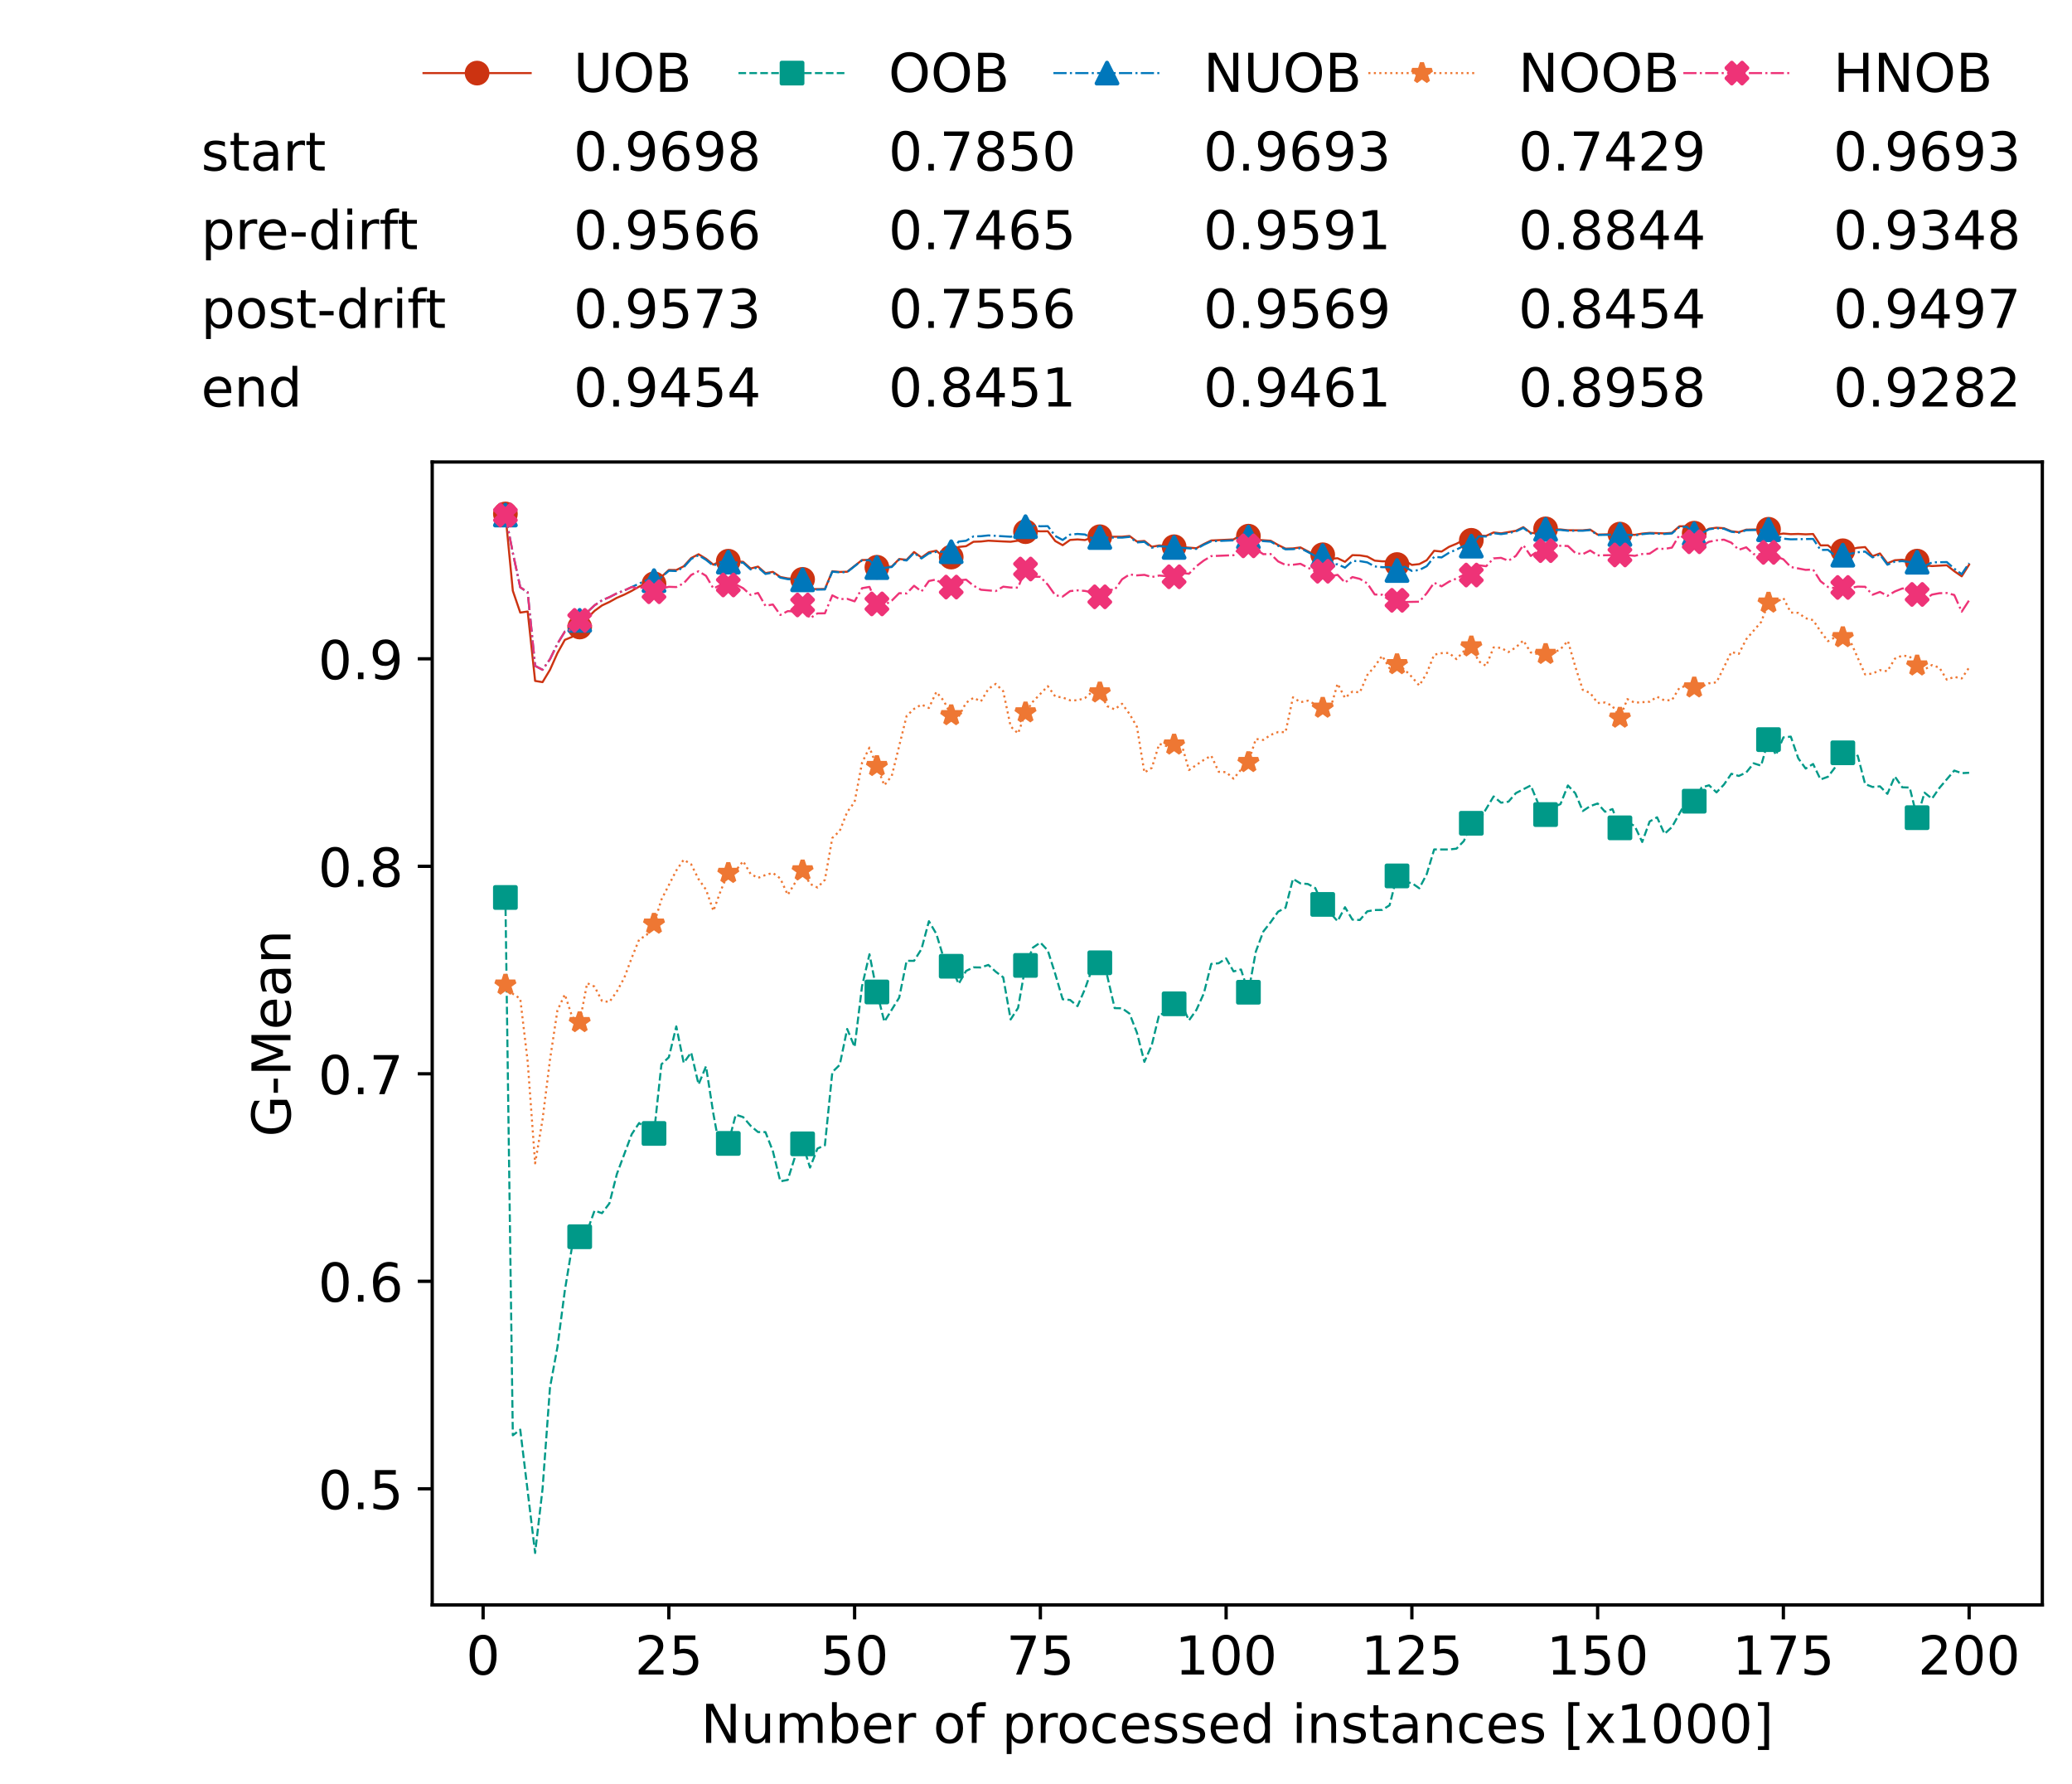 <?xml version="1.0" encoding="utf-8" standalone="no"?>
<!DOCTYPE svg PUBLIC "-//W3C//DTD SVG 1.1//EN"
  "http://www.w3.org/Graphics/SVG/1.1/DTD/svg11.dtd">
<!-- Created with matplotlib (https://matplotlib.org/) -->
<svg height="432.615pt" version="1.1" viewBox="0 0 502.65 432.615" width="502.65pt" xmlns="http://www.w3.org/2000/svg" xmlns:xlink="http://www.w3.org/1999/xlink">
 <defs>
  <style type="text/css">*{stroke-linecap:butt;stroke-linejoin:round;}</style>
 </defs>
 <g id="figure_1">
  <g id="patch_1">
   <path d="M 0 432.615 
L 502.65 432.615 
L 502.65 0 
L 0 0 
z
" style="fill:#ffffff;"/>
  </g>
  <g id="axes_1">
   <g id="patch_2">
    <path d="M 104.85 389.252 
L 495.45 389.252 
L 495.45 112.052 
L 104.85 112.052 
z
" style="fill:#ffffff;"/>
   </g>
   <g id="matplotlib.axis_1">
    <g id="xtick_1">
     <g id="line2d_1">
      <defs>
       <path d="M 0 0 
L 0 3.5 
" id="m5298d96a38" style="stroke:#000000;stroke-width:0.8;"/>
      </defs>
      <g>
       <use style="stroke:#000000;stroke-width:0.8;" x="117.197" xlink:href="#m5298d96a38" y="389.252"/>
      </g>
     </g>
     <g id="text_1">
      <!-- 0 -->
      <g transform="translate(113.061 406.13)scale(0.13 -0.13)">
       <defs>
        <path d="M 31.781 66.406 
Q 24.172 66.406 20.328 58.906 
Q 16.5 51.422 16.5 36.375 
Q 16.5 21.391 20.328 13.891 
Q 24.172 6.391 31.781 6.391 
Q 39.453 6.391 43.281 13.891 
Q 47.125 21.391 47.125 36.375 
Q 47.125 51.422 43.281 58.906 
Q 39.453 66.406 31.781 66.406 
z
M 31.781 74.219 
Q 44.047 74.219 50.516 64.516 
Q 56.984 54.828 56.984 36.375 
Q 56.984 17.969 50.516 8.266 
Q 44.047 -1.422 31.781 -1.422 
Q 19.531 -1.422 13.062 8.266 
Q 6.594 17.969 6.594 36.375 
Q 6.594 54.828 13.062 64.516 
Q 19.531 74.219 31.781 74.219 
z
" id="DejaVuSans-48"/>
       </defs>
       <use xlink:href="#DejaVuSans-48"/>
      </g>
     </g>
    </g>
    <g id="xtick_2">
     <g id="line2d_2">
      <g>
       <use style="stroke:#000000;stroke-width:0.8;" x="162.259" xlink:href="#m5298d96a38" y="389.252"/>
      </g>
     </g>
     <g id="text_2">
      <!-- 25 -->
      <g transform="translate(153.988 406.13)scale(0.13 -0.13)">
       <defs>
        <path d="M 19.188 8.297 
L 53.609 8.297 
L 53.609 0 
L 7.328 0 
L 7.328 8.297 
Q 12.938 14.109 22.625 23.891 
Q 32.328 33.688 34.812 36.531 
Q 39.547 41.844 41.422 45.531 
Q 43.312 49.219 43.312 52.781 
Q 43.312 58.594 39.234 62.25 
Q 35.156 65.922 28.609 65.922 
Q 23.969 65.922 18.812 64.312 
Q 13.672 62.703 7.812 59.422 
L 7.812 69.391 
Q 13.766 71.781 18.938 73 
Q 24.125 74.219 28.422 74.219 
Q 39.75 74.219 46.484 68.547 
Q 53.219 62.891 53.219 53.422 
Q 53.219 48.922 51.531 44.891 
Q 49.859 40.875 45.406 35.406 
Q 44.188 33.984 37.641 27.219 
Q 31.109 20.453 19.188 8.297 
z
" id="DejaVuSans-50"/>
        <path d="M 10.797 72.906 
L 49.516 72.906 
L 49.516 64.594 
L 19.828 64.594 
L 19.828 46.734 
Q 21.969 47.469 24.109 47.828 
Q 26.266 48.188 28.422 48.188 
Q 40.625 48.188 47.75 41.5 
Q 54.891 34.812 54.891 23.391 
Q 54.891 11.625 47.562 5.094 
Q 40.234 -1.422 26.906 -1.422 
Q 22.312 -1.422 17.547 -0.641 
Q 12.797 0.141 7.719 1.703 
L 7.719 11.625 
Q 12.109 9.234 16.797 8.062 
Q 21.484 6.891 26.703 6.891 
Q 35.156 6.891 40.078 11.328 
Q 45.016 15.766 45.016 23.391 
Q 45.016 31 40.078 35.438 
Q 35.156 39.891 26.703 39.891 
Q 22.75 39.891 18.812 39.016 
Q 14.891 38.141 10.797 36.281 
z
" id="DejaVuSans-53"/>
       </defs>
       <use xlink:href="#DejaVuSans-50"/>
       <use x="63.623" xlink:href="#DejaVuSans-53"/>
      </g>
     </g>
    </g>
    <g id="xtick_3">
     <g id="line2d_3">
      <g>
       <use style="stroke:#000000;stroke-width:0.8;" x="207.322" xlink:href="#m5298d96a38" y="389.252"/>
      </g>
     </g>
     <g id="text_3">
      <!-- 50 -->
      <g transform="translate(199.05 406.13)scale(0.13 -0.13)">
       <use xlink:href="#DejaVuSans-53"/>
       <use x="63.623" xlink:href="#DejaVuSans-48"/>
      </g>
     </g>
    </g>
    <g id="xtick_4">
     <g id="line2d_4">
      <g>
       <use style="stroke:#000000;stroke-width:0.8;" x="252.384" xlink:href="#m5298d96a38" y="389.252"/>
      </g>
     </g>
     <g id="text_4">
      <!-- 75 -->
      <g transform="translate(244.113 406.13)scale(0.13 -0.13)">
       <defs>
        <path d="M 8.203 72.906 
L 55.078 72.906 
L 55.078 68.703 
L 28.609 0 
L 18.312 0 
L 43.219 64.594 
L 8.203 64.594 
z
" id="DejaVuSans-55"/>
       </defs>
       <use xlink:href="#DejaVuSans-55"/>
       <use x="63.623" xlink:href="#DejaVuSans-53"/>
      </g>
     </g>
    </g>
    <g id="xtick_5">
     <g id="line2d_5">
      <g>
       <use style="stroke:#000000;stroke-width:0.8;" x="297.446" xlink:href="#m5298d96a38" y="389.252"/>
      </g>
     </g>
     <g id="text_5">
      <!-- 100 -->
      <g transform="translate(285.039 406.13)scale(0.13 -0.13)">
       <defs>
        <path d="M 12.406 8.297 
L 28.516 8.297 
L 28.516 63.922 
L 10.984 60.406 
L 10.984 69.391 
L 28.422 72.906 
L 38.281 72.906 
L 38.281 8.297 
L 54.391 8.297 
L 54.391 0 
L 12.406 0 
z
" id="DejaVuSans-49"/>
       </defs>
       <use xlink:href="#DejaVuSans-49"/>
       <use x="63.623" xlink:href="#DejaVuSans-48"/>
       <use x="127.246" xlink:href="#DejaVuSans-48"/>
      </g>
     </g>
    </g>
    <g id="xtick_6">
     <g id="line2d_6">
      <g>
       <use style="stroke:#000000;stroke-width:0.8;" x="342.509" xlink:href="#m5298d96a38" y="389.252"/>
      </g>
     </g>
     <g id="text_6">
      <!-- 125 -->
      <g transform="translate(330.102 406.13)scale(0.13 -0.13)">
       <use xlink:href="#DejaVuSans-49"/>
       <use x="63.623" xlink:href="#DejaVuSans-50"/>
       <use x="127.246" xlink:href="#DejaVuSans-53"/>
      </g>
     </g>
    </g>
    <g id="xtick_7">
     <g id="line2d_7">
      <g>
       <use style="stroke:#000000;stroke-width:0.8;" x="387.571" xlink:href="#m5298d96a38" y="389.252"/>
      </g>
     </g>
     <g id="text_7">
      <!-- 150 -->
      <g transform="translate(375.164 406.13)scale(0.13 -0.13)">
       <use xlink:href="#DejaVuSans-49"/>
       <use x="63.623" xlink:href="#DejaVuSans-53"/>
       <use x="127.246" xlink:href="#DejaVuSans-48"/>
      </g>
     </g>
    </g>
    <g id="xtick_8">
     <g id="line2d_8">
      <g>
       <use style="stroke:#000000;stroke-width:0.8;" x="432.633" xlink:href="#m5298d96a38" y="389.252"/>
      </g>
     </g>
     <g id="text_8">
      <!-- 175 -->
      <g transform="translate(420.226 406.13)scale(0.13 -0.13)">
       <use xlink:href="#DejaVuSans-49"/>
       <use x="63.623" xlink:href="#DejaVuSans-55"/>
       <use x="127.246" xlink:href="#DejaVuSans-53"/>
      </g>
     </g>
    </g>
    <g id="xtick_9">
     <g id="line2d_9">
      <g>
       <use style="stroke:#000000;stroke-width:0.8;" x="477.695" xlink:href="#m5298d96a38" y="389.252"/>
      </g>
     </g>
     <g id="text_9">
      <!-- 200 -->
      <g transform="translate(465.289 406.13)scale(0.13 -0.13)">
       <use xlink:href="#DejaVuSans-50"/>
       <use x="63.623" xlink:href="#DejaVuSans-48"/>
       <use x="127.246" xlink:href="#DejaVuSans-48"/>
      </g>
     </g>
    </g>
    <g id="text_10">
     <!-- Number of processed instances [x1000] -->
     <g transform="translate(170.025 422.711)scale(0.13 -0.13)">
      <defs>
       <path d="M 9.812 72.906 
L 23.094 72.906 
L 55.422 11.922 
L 55.422 72.906 
L 64.984 72.906 
L 64.984 0 
L 51.703 0 
L 19.391 60.984 
L 19.391 0 
L 9.812 0 
z
" id="DejaVuSans-78"/>
       <path d="M 8.5 21.578 
L 8.5 54.688 
L 17.484 54.688 
L 17.484 21.922 
Q 17.484 14.156 20.5 10.266 
Q 23.531 6.391 29.594 6.391 
Q 36.859 6.391 41.078 11.031 
Q 45.312 15.672 45.312 23.688 
L 45.312 54.688 
L 54.297 54.688 
L 54.297 0 
L 45.312 0 
L 45.312 8.406 
Q 42.047 3.422 37.719 1 
Q 33.406 -1.422 27.688 -1.422 
Q 18.266 -1.422 13.375 4.438 
Q 8.5 10.297 8.5 21.578 
z
M 31.109 56 
z
" id="DejaVuSans-117"/>
       <path d="M 52 44.188 
Q 55.375 50.25 60.062 53.125 
Q 64.75 56 71.094 56 
Q 79.641 56 84.281 50.016 
Q 88.922 44.047 88.922 33.016 
L 88.922 0 
L 79.891 0 
L 79.891 32.719 
Q 79.891 40.578 77.094 44.375 
Q 74.312 48.188 68.609 48.188 
Q 61.625 48.188 57.562 43.547 
Q 53.516 38.922 53.516 30.906 
L 53.516 0 
L 44.484 0 
L 44.484 32.719 
Q 44.484 40.625 41.703 44.406 
Q 38.922 48.188 33.109 48.188 
Q 26.219 48.188 22.156 43.531 
Q 18.109 38.875 18.109 30.906 
L 18.109 0 
L 9.078 0 
L 9.078 54.688 
L 18.109 54.688 
L 18.109 46.188 
Q 21.188 51.219 25.484 53.609 
Q 29.781 56 35.688 56 
Q 41.656 56 45.828 52.969 
Q 50 49.953 52 44.188 
z
" id="DejaVuSans-109"/>
       <path d="M 48.688 27.297 
Q 48.688 37.203 44.609 42.844 
Q 40.531 48.484 33.406 48.484 
Q 26.266 48.484 22.188 42.844 
Q 18.109 37.203 18.109 27.297 
Q 18.109 17.391 22.188 11.75 
Q 26.266 6.109 33.406 6.109 
Q 40.531 6.109 44.609 11.75 
Q 48.688 17.391 48.688 27.297 
z
M 18.109 46.391 
Q 20.953 51.266 25.266 53.625 
Q 29.594 56 35.594 56 
Q 45.562 56 51.781 48.094 
Q 58.016 40.188 58.016 27.297 
Q 58.016 14.406 51.781 6.484 
Q 45.562 -1.422 35.594 -1.422 
Q 29.594 -1.422 25.266 0.953 
Q 20.953 3.328 18.109 8.203 
L 18.109 0 
L 9.078 0 
L 9.078 75.984 
L 18.109 75.984 
z
" id="DejaVuSans-98"/>
       <path d="M 56.203 29.594 
L 56.203 25.203 
L 14.891 25.203 
Q 15.484 15.922 20.484 11.062 
Q 25.484 6.203 34.422 6.203 
Q 39.594 6.203 44.453 7.469 
Q 49.312 8.734 54.109 11.281 
L 54.109 2.781 
Q 49.266 0.734 44.188 -0.344 
Q 39.109 -1.422 33.891 -1.422 
Q 20.797 -1.422 13.156 6.188 
Q 5.516 13.812 5.516 26.812 
Q 5.516 40.234 12.766 48.109 
Q 20.016 56 32.328 56 
Q 43.359 56 49.781 48.891 
Q 56.203 41.797 56.203 29.594 
z
M 47.219 32.234 
Q 47.125 39.594 43.094 43.984 
Q 39.062 48.391 32.422 48.391 
Q 24.906 48.391 20.391 44.141 
Q 15.875 39.891 15.188 32.172 
z
" id="DejaVuSans-101"/>
       <path d="M 41.109 46.297 
Q 39.594 47.172 37.812 47.578 
Q 36.031 48 33.891 48 
Q 26.266 48 22.188 43.047 
Q 18.109 38.094 18.109 28.812 
L 18.109 0 
L 9.078 0 
L 9.078 54.688 
L 18.109 54.688 
L 18.109 46.188 
Q 20.953 51.172 25.484 53.578 
Q 30.031 56 36.531 56 
Q 37.453 56 38.578 55.875 
Q 39.703 55.766 41.062 55.516 
z
" id="DejaVuSans-114"/>
       <path id="DejaVuSans-32"/>
       <path d="M 30.609 48.391 
Q 23.391 48.391 19.188 42.75 
Q 14.984 37.109 14.984 27.297 
Q 14.984 17.484 19.156 11.844 
Q 23.344 6.203 30.609 6.203 
Q 37.797 6.203 41.984 11.859 
Q 46.188 17.531 46.188 27.297 
Q 46.188 37.016 41.984 42.703 
Q 37.797 48.391 30.609 48.391 
z
M 30.609 56 
Q 42.328 56 49.016 48.375 
Q 55.719 40.766 55.719 27.297 
Q 55.719 13.875 49.016 6.219 
Q 42.328 -1.422 30.609 -1.422 
Q 18.844 -1.422 12.172 6.219 
Q 5.516 13.875 5.516 27.297 
Q 5.516 40.766 12.172 48.375 
Q 18.844 56 30.609 56 
z
" id="DejaVuSans-111"/>
       <path d="M 37.109 75.984 
L 37.109 68.5 
L 28.516 68.5 
Q 23.688 68.5 21.797 66.547 
Q 19.922 64.594 19.922 59.516 
L 19.922 54.688 
L 34.719 54.688 
L 34.719 47.703 
L 19.922 47.703 
L 19.922 0 
L 10.891 0 
L 10.891 47.703 
L 2.297 47.703 
L 2.297 54.688 
L 10.891 54.688 
L 10.891 58.5 
Q 10.891 67.625 15.141 71.797 
Q 19.391 75.984 28.609 75.984 
z
" id="DejaVuSans-102"/>
       <path d="M 18.109 8.203 
L 18.109 -20.797 
L 9.078 -20.797 
L 9.078 54.688 
L 18.109 54.688 
L 18.109 46.391 
Q 20.953 51.266 25.266 53.625 
Q 29.594 56 35.594 56 
Q 45.562 56 51.781 48.094 
Q 58.016 40.188 58.016 27.297 
Q 58.016 14.406 51.781 6.484 
Q 45.562 -1.422 35.594 -1.422 
Q 29.594 -1.422 25.266 0.953 
Q 20.953 3.328 18.109 8.203 
z
M 48.688 27.297 
Q 48.688 37.203 44.609 42.844 
Q 40.531 48.484 33.406 48.484 
Q 26.266 48.484 22.188 42.844 
Q 18.109 37.203 18.109 27.297 
Q 18.109 17.391 22.188 11.75 
Q 26.266 6.109 33.406 6.109 
Q 40.531 6.109 44.609 11.75 
Q 48.688 17.391 48.688 27.297 
z
" id="DejaVuSans-112"/>
       <path d="M 48.781 52.594 
L 48.781 44.188 
Q 44.969 46.297 41.141 47.344 
Q 37.312 48.391 33.406 48.391 
Q 24.656 48.391 19.812 42.844 
Q 14.984 37.312 14.984 27.297 
Q 14.984 17.281 19.812 11.734 
Q 24.656 6.203 33.406 6.203 
Q 37.312 6.203 41.141 7.25 
Q 44.969 8.297 48.781 10.406 
L 48.781 2.094 
Q 45.016 0.344 40.984 -0.531 
Q 36.969 -1.422 32.422 -1.422 
Q 20.062 -1.422 12.781 6.344 
Q 5.516 14.109 5.516 27.297 
Q 5.516 40.672 12.859 48.328 
Q 20.219 56 33.016 56 
Q 37.156 56 41.109 55.141 
Q 45.062 54.297 48.781 52.594 
z
" id="DejaVuSans-99"/>
       <path d="M 44.281 53.078 
L 44.281 44.578 
Q 40.484 46.531 36.375 47.5 
Q 32.281 48.484 27.875 48.484 
Q 21.188 48.484 17.844 46.438 
Q 14.5 44.391 14.5 40.281 
Q 14.5 37.156 16.891 35.375 
Q 19.281 33.594 26.516 31.984 
L 29.594 31.297 
Q 39.156 29.25 43.188 25.516 
Q 47.219 21.781 47.219 15.094 
Q 47.219 7.469 41.188 3.016 
Q 35.156 -1.422 24.609 -1.422 
Q 20.219 -1.422 15.453 -0.562 
Q 10.688 0.297 5.422 2 
L 5.422 11.281 
Q 10.406 8.688 15.234 7.391 
Q 20.062 6.109 24.812 6.109 
Q 31.156 6.109 34.562 8.281 
Q 37.984 10.453 37.984 14.406 
Q 37.984 18.062 35.516 20.016 
Q 33.062 21.969 24.703 23.781 
L 21.578 24.516 
Q 13.234 26.266 9.516 29.906 
Q 5.812 33.547 5.812 39.891 
Q 5.812 47.609 11.281 51.797 
Q 16.75 56 26.812 56 
Q 31.781 56 36.172 55.266 
Q 40.578 54.547 44.281 53.078 
z
" id="DejaVuSans-115"/>
       <path d="M 45.406 46.391 
L 45.406 75.984 
L 54.391 75.984 
L 54.391 0 
L 45.406 0 
L 45.406 8.203 
Q 42.578 3.328 38.25 0.953 
Q 33.938 -1.422 27.875 -1.422 
Q 17.969 -1.422 11.734 6.484 
Q 5.516 14.406 5.516 27.297 
Q 5.516 40.188 11.734 48.094 
Q 17.969 56 27.875 56 
Q 33.938 56 38.25 53.625 
Q 42.578 51.266 45.406 46.391 
z
M 14.797 27.297 
Q 14.797 17.391 18.875 11.75 
Q 22.953 6.109 30.078 6.109 
Q 37.203 6.109 41.297 11.75 
Q 45.406 17.391 45.406 27.297 
Q 45.406 37.203 41.297 42.844 
Q 37.203 48.484 30.078 48.484 
Q 22.953 48.484 18.875 42.844 
Q 14.797 37.203 14.797 27.297 
z
" id="DejaVuSans-100"/>
       <path d="M 9.422 54.688 
L 18.406 54.688 
L 18.406 0 
L 9.422 0 
z
M 9.422 75.984 
L 18.406 75.984 
L 18.406 64.594 
L 9.422 64.594 
z
" id="DejaVuSans-105"/>
       <path d="M 54.891 33.016 
L 54.891 0 
L 45.906 0 
L 45.906 32.719 
Q 45.906 40.484 42.875 44.328 
Q 39.844 48.188 33.797 48.188 
Q 26.516 48.188 22.312 43.547 
Q 18.109 38.922 18.109 30.906 
L 18.109 0 
L 9.078 0 
L 9.078 54.688 
L 18.109 54.688 
L 18.109 46.188 
Q 21.344 51.125 25.703 53.562 
Q 30.078 56 35.797 56 
Q 45.219 56 50.047 50.172 
Q 54.891 44.344 54.891 33.016 
z
" id="DejaVuSans-110"/>
       <path d="M 18.312 70.219 
L 18.312 54.688 
L 36.812 54.688 
L 36.812 47.703 
L 18.312 47.703 
L 18.312 18.016 
Q 18.312 11.328 20.141 9.422 
Q 21.969 7.516 27.594 7.516 
L 36.812 7.516 
L 36.812 0 
L 27.594 0 
Q 17.188 0 13.234 3.875 
Q 9.281 7.766 9.281 18.016 
L 9.281 47.703 
L 2.688 47.703 
L 2.688 54.688 
L 9.281 54.688 
L 9.281 70.219 
z
" id="DejaVuSans-116"/>
       <path d="M 34.281 27.484 
Q 23.391 27.484 19.188 25 
Q 14.984 22.516 14.984 16.5 
Q 14.984 11.719 18.141 8.906 
Q 21.297 6.109 26.703 6.109 
Q 34.188 6.109 38.703 11.406 
Q 43.219 16.703 43.219 25.484 
L 43.219 27.484 
z
M 52.203 31.203 
L 52.203 0 
L 43.219 0 
L 43.219 8.297 
Q 40.141 3.328 35.547 0.953 
Q 30.953 -1.422 24.312 -1.422 
Q 15.922 -1.422 10.953 3.297 
Q 6 8.016 6 15.922 
Q 6 25.141 12.172 29.828 
Q 18.359 34.516 30.609 34.516 
L 43.219 34.516 
L 43.219 35.406 
Q 43.219 41.609 39.141 45 
Q 35.062 48.391 27.688 48.391 
Q 23 48.391 18.547 47.266 
Q 14.109 46.141 10.016 43.891 
L 10.016 52.203 
Q 14.938 54.109 19.578 55.047 
Q 24.219 56 28.609 56 
Q 40.484 56 46.344 49.844 
Q 52.203 43.703 52.203 31.203 
z
" id="DejaVuSans-97"/>
       <path d="M 8.594 75.984 
L 29.297 75.984 
L 29.297 69 
L 17.578 69 
L 17.578 -6.203 
L 29.297 -6.203 
L 29.297 -13.188 
L 8.594 -13.188 
z
" id="DejaVuSans-91"/>
       <path d="M 54.891 54.688 
L 35.109 28.078 
L 55.906 0 
L 45.312 0 
L 29.391 21.484 
L 13.484 0 
L 2.875 0 
L 24.125 28.609 
L 4.688 54.688 
L 15.281 54.688 
L 29.781 35.203 
L 44.281 54.688 
z
" id="DejaVuSans-120"/>
       <path d="M 30.422 75.984 
L 30.422 -13.188 
L 9.719 -13.188 
L 9.719 -6.203 
L 21.391 -6.203 
L 21.391 69 
L 9.719 69 
L 9.719 75.984 
z
" id="DejaVuSans-93"/>
      </defs>
      <use xlink:href="#DejaVuSans-78"/>
      <use x="74.805" xlink:href="#DejaVuSans-117"/>
      <use x="138.184" xlink:href="#DejaVuSans-109"/>
      <use x="235.596" xlink:href="#DejaVuSans-98"/>
      <use x="299.072" xlink:href="#DejaVuSans-101"/>
      <use x="360.596" xlink:href="#DejaVuSans-114"/>
      <use x="401.709" xlink:href="#DejaVuSans-32"/>
      <use x="433.496" xlink:href="#DejaVuSans-111"/>
      <use x="494.678" xlink:href="#DejaVuSans-102"/>
      <use x="529.883" xlink:href="#DejaVuSans-32"/>
      <use x="561.67" xlink:href="#DejaVuSans-112"/>
      <use x="625.146" xlink:href="#DejaVuSans-114"/>
      <use x="664.01" xlink:href="#DejaVuSans-111"/>
      <use x="725.191" xlink:href="#DejaVuSans-99"/>
      <use x="780.172" xlink:href="#DejaVuSans-101"/>
      <use x="841.695" xlink:href="#DejaVuSans-115"/>
      <use x="893.795" xlink:href="#DejaVuSans-115"/>
      <use x="945.895" xlink:href="#DejaVuSans-101"/>
      <use x="1007.418" xlink:href="#DejaVuSans-100"/>
      <use x="1070.895" xlink:href="#DejaVuSans-32"/>
      <use x="1102.682" xlink:href="#DejaVuSans-105"/>
      <use x="1130.465" xlink:href="#DejaVuSans-110"/>
      <use x="1193.844" xlink:href="#DejaVuSans-115"/>
      <use x="1245.943" xlink:href="#DejaVuSans-116"/>
      <use x="1285.152" xlink:href="#DejaVuSans-97"/>
      <use x="1346.432" xlink:href="#DejaVuSans-110"/>
      <use x="1409.811" xlink:href="#DejaVuSans-99"/>
      <use x="1464.791" xlink:href="#DejaVuSans-101"/>
      <use x="1526.314" xlink:href="#DejaVuSans-115"/>
      <use x="1578.414" xlink:href="#DejaVuSans-32"/>
      <use x="1610.201" xlink:href="#DejaVuSans-91"/>
      <use x="1649.215" xlink:href="#DejaVuSans-120"/>
      <use x="1708.395" xlink:href="#DejaVuSans-49"/>
      <use x="1772.018" xlink:href="#DejaVuSans-48"/>
      <use x="1835.641" xlink:href="#DejaVuSans-48"/>
      <use x="1899.264" xlink:href="#DejaVuSans-48"/>
      <use x="1962.887" xlink:href="#DejaVuSans-93"/>
     </g>
    </g>
   </g>
   <g id="matplotlib.axis_2">
    <g id="ytick_1">
     <g id="line2d_10">
      <defs>
       <path d="M 0 0 
L -3.5 0 
" id="ma8a49ae967" style="stroke:#000000;stroke-width:0.8;"/>
      </defs>
      <g>
       <use style="stroke:#000000;stroke-width:0.8;" x="104.85" xlink:href="#ma8a49ae967" y="361.086"/>
      </g>
     </g>
     <g id="text_11">
      <!-- 0.5 -->
      <g transform="translate(77.176 366.025)scale(0.13 -0.13)">
       <defs>
        <path d="M 10.688 12.406 
L 21 12.406 
L 21 0 
L 10.688 0 
z
" id="DejaVuSans-46"/>
       </defs>
       <use xlink:href="#DejaVuSans-48"/>
       <use x="63.623" xlink:href="#DejaVuSans-46"/>
       <use x="95.41" xlink:href="#DejaVuSans-53"/>
      </g>
     </g>
    </g>
    <g id="ytick_2">
     <g id="line2d_11">
      <g>
       <use style="stroke:#000000;stroke-width:0.8;" x="104.85" xlink:href="#ma8a49ae967" y="310.76"/>
      </g>
     </g>
     <g id="text_12">
      <!-- 0.6 -->
      <g transform="translate(77.176 315.699)scale(0.13 -0.13)">
       <defs>
        <path d="M 33.016 40.375 
Q 26.375 40.375 22.484 35.828 
Q 18.609 31.297 18.609 23.391 
Q 18.609 15.531 22.484 10.953 
Q 26.375 6.391 33.016 6.391 
Q 39.656 6.391 43.531 10.953 
Q 47.406 15.531 47.406 23.391 
Q 47.406 31.297 43.531 35.828 
Q 39.656 40.375 33.016 40.375 
z
M 52.594 71.297 
L 52.594 62.312 
Q 48.875 64.062 45.094 64.984 
Q 41.312 65.922 37.594 65.922 
Q 27.828 65.922 22.672 59.328 
Q 17.531 52.734 16.797 39.406 
Q 19.672 43.656 24.016 45.922 
Q 28.375 48.188 33.594 48.188 
Q 44.578 48.188 50.953 41.516 
Q 57.328 34.859 57.328 23.391 
Q 57.328 12.156 50.688 5.359 
Q 44.047 -1.422 33.016 -1.422 
Q 20.359 -1.422 13.672 8.266 
Q 6.984 17.969 6.984 36.375 
Q 6.984 53.656 15.188 63.938 
Q 23.391 74.219 37.203 74.219 
Q 40.922 74.219 44.703 73.484 
Q 48.484 72.75 52.594 71.297 
z
" id="DejaVuSans-54"/>
       </defs>
       <use xlink:href="#DejaVuSans-48"/>
       <use x="63.623" xlink:href="#DejaVuSans-46"/>
       <use x="95.41" xlink:href="#DejaVuSans-54"/>
      </g>
     </g>
    </g>
    <g id="ytick_3">
     <g id="line2d_12">
      <g>
       <use style="stroke:#000000;stroke-width:0.8;" x="104.85" xlink:href="#ma8a49ae967" y="260.434"/>
      </g>
     </g>
     <g id="text_13">
      <!-- 0.7 -->
      <g transform="translate(77.176 265.373)scale(0.13 -0.13)">
       <use xlink:href="#DejaVuSans-48"/>
       <use x="63.623" xlink:href="#DejaVuSans-46"/>
       <use x="95.41" xlink:href="#DejaVuSans-55"/>
      </g>
     </g>
    </g>
    <g id="ytick_4">
     <g id="line2d_13">
      <g>
       <use style="stroke:#000000;stroke-width:0.8;" x="104.85" xlink:href="#ma8a49ae967" y="210.108"/>
      </g>
     </g>
     <g id="text_14">
      <!-- 0.8 -->
      <g transform="translate(77.176 215.047)scale(0.13 -0.13)">
       <defs>
        <path d="M 31.781 34.625 
Q 24.75 34.625 20.719 30.859 
Q 16.703 27.094 16.703 20.516 
Q 16.703 13.922 20.719 10.156 
Q 24.75 6.391 31.781 6.391 
Q 38.812 6.391 42.859 10.172 
Q 46.922 13.969 46.922 20.516 
Q 46.922 27.094 42.891 30.859 
Q 38.875 34.625 31.781 34.625 
z
M 21.922 38.812 
Q 15.578 40.375 12.031 44.719 
Q 8.5 49.078 8.5 55.328 
Q 8.5 64.062 14.719 69.141 
Q 20.953 74.219 31.781 74.219 
Q 42.672 74.219 48.875 69.141 
Q 55.078 64.062 55.078 55.328 
Q 55.078 49.078 51.531 44.719 
Q 48 40.375 41.703 38.812 
Q 48.828 37.156 52.797 32.312 
Q 56.781 27.484 56.781 20.516 
Q 56.781 9.906 50.312 4.234 
Q 43.844 -1.422 31.781 -1.422 
Q 19.734 -1.422 13.25 4.234 
Q 6.781 9.906 6.781 20.516 
Q 6.781 27.484 10.781 32.312 
Q 14.797 37.156 21.922 38.812 
z
M 18.312 54.391 
Q 18.312 48.734 21.844 45.562 
Q 25.391 42.391 31.781 42.391 
Q 38.141 42.391 41.719 45.562 
Q 45.312 48.734 45.312 54.391 
Q 45.312 60.062 41.719 63.234 
Q 38.141 66.406 31.781 66.406 
Q 25.391 66.406 21.844 63.234 
Q 18.312 60.062 18.312 54.391 
z
" id="DejaVuSans-56"/>
       </defs>
       <use xlink:href="#DejaVuSans-48"/>
       <use x="63.623" xlink:href="#DejaVuSans-46"/>
       <use x="95.41" xlink:href="#DejaVuSans-56"/>
      </g>
     </g>
    </g>
    <g id="ytick_5">
     <g id="line2d_14">
      <g>
       <use style="stroke:#000000;stroke-width:0.8;" x="104.85" xlink:href="#ma8a49ae967" y="159.782"/>
      </g>
     </g>
     <g id="text_15">
      <!-- 0.9 -->
      <g transform="translate(77.176 164.721)scale(0.13 -0.13)">
       <defs>
        <path d="M 10.984 1.516 
L 10.984 10.5 
Q 14.703 8.734 18.5 7.812 
Q 22.312 6.891 25.984 6.891 
Q 35.75 6.891 40.891 13.453 
Q 46.047 20.016 46.781 33.406 
Q 43.953 29.203 39.594 26.953 
Q 35.25 24.703 29.984 24.703 
Q 19.047 24.703 12.672 31.312 
Q 6.297 37.938 6.297 49.422 
Q 6.297 60.641 12.938 67.422 
Q 19.578 74.219 30.609 74.219 
Q 43.266 74.219 49.922 64.516 
Q 56.594 54.828 56.594 36.375 
Q 56.594 19.141 48.406 8.859 
Q 40.234 -1.422 26.422 -1.422 
Q 22.703 -1.422 18.891 -0.688 
Q 15.094 0.047 10.984 1.516 
z
M 30.609 32.422 
Q 37.25 32.422 41.125 36.953 
Q 45.016 41.5 45.016 49.422 
Q 45.016 57.281 41.125 61.844 
Q 37.25 66.406 30.609 66.406 
Q 23.969 66.406 20.094 61.844 
Q 16.219 57.281 16.219 49.422 
Q 16.219 41.5 20.094 36.953 
Q 23.969 32.422 30.609 32.422 
z
" id="DejaVuSans-57"/>
       </defs>
       <use xlink:href="#DejaVuSans-48"/>
       <use x="63.623" xlink:href="#DejaVuSans-46"/>
       <use x="95.41" xlink:href="#DejaVuSans-57"/>
      </g>
     </g>
    </g>
    <g id="text_16">
     <!-- G-Mean -->
     <g transform="translate(70.472 275.744)rotate(-90)scale(0.13 -0.13)">
      <defs>
       <path d="M 59.516 10.406 
L 59.516 29.984 
L 43.406 29.984 
L 43.406 38.094 
L 69.281 38.094 
L 69.281 6.781 
Q 63.578 2.734 56.688 0.656 
Q 49.812 -1.422 42 -1.422 
Q 24.906 -1.422 15.25 8.562 
Q 5.609 18.562 5.609 36.375 
Q 5.609 54.25 15.25 64.234 
Q 24.906 74.219 42 74.219 
Q 49.125 74.219 55.547 72.453 
Q 61.969 70.703 67.391 67.281 
L 67.391 56.781 
Q 61.922 61.422 55.766 63.766 
Q 49.609 66.109 42.828 66.109 
Q 29.438 66.109 22.719 58.641 
Q 16.016 51.172 16.016 36.375 
Q 16.016 21.625 22.719 14.156 
Q 29.438 6.688 42.828 6.688 
Q 48.047 6.688 52.141 7.594 
Q 56.25 8.5 59.516 10.406 
z
" id="DejaVuSans-71"/>
       <path d="M 4.891 31.391 
L 31.203 31.391 
L 31.203 23.391 
L 4.891 23.391 
z
" id="DejaVuSans-45"/>
       <path d="M 9.812 72.906 
L 24.516 72.906 
L 43.109 23.297 
L 61.812 72.906 
L 76.516 72.906 
L 76.516 0 
L 66.891 0 
L 66.891 64.016 
L 48.094 14.016 
L 38.188 14.016 
L 19.391 64.016 
L 19.391 0 
L 9.812 0 
z
" id="DejaVuSans-77"/>
      </defs>
      <use xlink:href="#DejaVuSans-71"/>
      <use x="77.49" xlink:href="#DejaVuSans-45"/>
      <use x="113.574" xlink:href="#DejaVuSans-77"/>
      <use x="199.854" xlink:href="#DejaVuSans-101"/>
      <use x="261.377" xlink:href="#DejaVuSans-97"/>
      <use x="322.656" xlink:href="#DejaVuSans-110"/>
     </g>
    </g>
   </g>
   <g id="line2d_15"/>
   <g id="line2d_16"/>
   <g id="line2d_17"/>
   <g id="line2d_18"/>
   <g id="line2d_19"/>
   <g id="line2d_20">
    <path clip-path="url(#p7b5f06afc2)" d="M 122.605 124.652 
L 124.407 143.285 
L 126.21 148.574 
L 128.012 148.307 
L 129.815 165.144 
L 131.617 165.442 
L 133.419 162.454 
L 135.222 158.419 
L 137.024 155.189 
L 138.827 154.446 
L 140.629 152.073 
L 142.432 149.961 
L 144.234 148.154 
L 146.037 146.84 
L 147.839 145.998 
L 149.642 144.992 
L 151.444 144.216 
L 153.247 143.306 
L 155.049 142.27 
L 156.852 141.486 
L 158.654 141.591 
L 162.259 138.229 
L 164.062 138.253 
L 165.864 137.348 
L 167.667 135.351 
L 169.469 134.422 
L 171.272 135.518 
L 173.074 136.957 
L 174.877 136.002 
L 180.284 136.26 
L 182.087 137.887 
L 183.889 137.425 
L 185.692 138.997 
L 187.494 138.703 
L 189.297 139.935 
L 191.099 140.288 
L 194.704 140.514 
L 196.507 142.876 
L 200.112 142.856 
L 201.914 138.548 
L 203.717 138.716 
L 205.519 138.665 
L 209.124 135.829 
L 210.927 135.804 
L 212.729 137.578 
L 214.532 137.622 
L 216.334 137.407 
L 218.137 135.576 
L 219.939 135.765 
L 221.742 133.891 
L 223.544 135.212 
L 225.347 133.932 
L 227.149 133.565 
L 228.952 135.126 
L 230.754 135.108 
L 232.557 132.653 
L 234.359 132.469 
L 236.162 131.396 
L 237.964 131.337 
L 239.767 131.134 
L 243.372 131.318 
L 245.174 131.395 
L 246.976 131.128 
L 248.779 128.948 
L 250.581 128.732 
L 252.384 128.861 
L 254.186 128.847 
L 255.989 131.216 
L 257.791 132.229 
L 259.594 130.953 
L 261.396 130.828 
L 263.199 130.975 
L 265.001 130.345 
L 266.804 130.176 
L 272.211 130.169 
L 274.014 130 
L 275.816 131.34 
L 277.619 131.199 
L 279.421 132.613 
L 281.224 132.289 
L 290.236 132.96 
L 292.039 131.95 
L 293.841 131.084 
L 299.249 130.835 
L 301.051 129.799 
L 302.854 130.039 
L 304.656 130.905 
L 308.261 131.152 
L 310.064 132.182 
L 311.866 133.065 
L 313.669 133.007 
L 315.471 132.766 
L 319.076 134.659 
L 320.879 134.548 
L 322.681 135.549 
L 324.484 135.388 
L 326.286 136.257 
L 328.089 134.641 
L 329.891 134.694 
L 331.694 134.989 
L 333.496 135.973 
L 335.299 136.14 
L 337.101 136.139 
L 338.904 136.92 
L 340.706 135.953 
L 342.509 137.011 
L 344.311 136.813 
L 346.114 135.868 
L 347.916 133.578 
L 349.719 133.774 
L 351.521 132.624 
L 353.324 131.875 
L 355.126 130.946 
L 356.928 131.045 
L 358.731 129.921 
L 360.533 129.95 
L 362.336 129.142 
L 364.138 129.363 
L 367.743 128.739 
L 369.546 127.858 
L 371.348 129.249 
L 373.151 129.34 
L 374.953 128.266 
L 376.756 128.415 
L 378.558 128.407 
L 380.361 128.608 
L 383.966 128.621 
L 385.768 128.444 
L 387.571 129.653 
L 392.978 129.534 
L 396.583 129.723 
L 398.386 129.412 
L 400.188 129.245 
L 403.793 129.362 
L 405.596 129.232 
L 407.398 127.65 
L 409.201 127.613 
L 411.003 129.31 
L 412.806 129.215 
L 414.608 128.23 
L 416.411 127.99 
L 418.213 128.109 
L 420.016 128.845 
L 421.818 129.067 
L 423.621 128.464 
L 429.028 128.362 
L 430.831 129.679 
L 432.633 129.4 
L 434.436 129.554 
L 436.238 129.5 
L 438.041 129.592 
L 439.843 129.516 
L 441.646 132.275 
L 443.448 132.26 
L 445.251 133.731 
L 447.053 133.578 
L 450.658 132.844 
L 452.461 132.688 
L 454.263 134.893 
L 456.066 134.23 
L 457.868 136.625 
L 459.671 135.876 
L 461.473 135.761 
L 463.276 136.033 
L 465.078 136.09 
L 466.881 137.094 
L 468.683 137.287 
L 472.288 137.096 
L 474.09 138.53 
L 475.893 139.772 
L 477.695 136.934 
L 477.695 136.934 
" style="fill:none;stroke:#cc3311;stroke-linecap:square;stroke-width:0.5;"/>
    <defs>
     <path d="M 0 2.5 
C 0.663 2.5 1.299 2.237 1.768 1.768 
C 2.237 1.299 2.5 0.663 2.5 0 
C 2.5 -0.663 2.237 -1.299 1.768 -1.768 
C 1.299 -2.237 0.663 -2.5 0 -2.5 
C -0.663 -2.5 -1.299 -2.237 -1.768 -1.768 
C -2.237 -1.299 -2.5 -0.663 -2.5 0 
C -2.5 0.663 -2.237 1.299 -1.768 1.768 
C -1.299 2.237 -0.663 2.5 0 2.5 
z
" id="m6da8f9de06" style="stroke:#cc3311;"/>
    </defs>
    <g clip-path="url(#p7b5f06afc2)">
     <use style="fill:#cc3311;stroke:#cc3311;" x="122.605" xlink:href="#m6da8f9de06" y="124.652"/>
     <use style="fill:#cc3311;stroke:#cc3311;" x="140.629" xlink:href="#m6da8f9de06" y="152.073"/>
     <use style="fill:#cc3311;stroke:#cc3311;" x="158.654" xlink:href="#m6da8f9de06" y="141.591"/>
     <use style="fill:#cc3311;stroke:#cc3311;" x="176.679" xlink:href="#m6da8f9de06" y="136.109"/>
     <use style="fill:#cc3311;stroke:#cc3311;" x="194.704" xlink:href="#m6da8f9de06" y="140.514"/>
     <use style="fill:#cc3311;stroke:#cc3311;" x="212.729" xlink:href="#m6da8f9de06" y="137.578"/>
     <use style="fill:#cc3311;stroke:#cc3311;" x="230.754" xlink:href="#m6da8f9de06" y="135.108"/>
     <use style="fill:#cc3311;stroke:#cc3311;" x="248.779" xlink:href="#m6da8f9de06" y="128.948"/>
     <use style="fill:#cc3311;stroke:#cc3311;" x="266.804" xlink:href="#m6da8f9de06" y="130.176"/>
     <use style="fill:#cc3311;stroke:#cc3311;" x="284.829" xlink:href="#m6da8f9de06" y="132.602"/>
     <use style="fill:#cc3311;stroke:#cc3311;" x="302.854" xlink:href="#m6da8f9de06" y="130.039"/>
     <use style="fill:#cc3311;stroke:#cc3311;" x="320.879" xlink:href="#m6da8f9de06" y="134.548"/>
     <use style="fill:#cc3311;stroke:#cc3311;" x="338.904" xlink:href="#m6da8f9de06" y="136.92"/>
     <use style="fill:#cc3311;stroke:#cc3311;" x="356.928" xlink:href="#m6da8f9de06" y="131.045"/>
     <use style="fill:#cc3311;stroke:#cc3311;" x="374.953" xlink:href="#m6da8f9de06" y="128.266"/>
     <use style="fill:#cc3311;stroke:#cc3311;" x="392.978" xlink:href="#m6da8f9de06" y="129.534"/>
     <use style="fill:#cc3311;stroke:#cc3311;" x="411.003" xlink:href="#m6da8f9de06" y="129.31"/>
     <use style="fill:#cc3311;stroke:#cc3311;" x="429.028" xlink:href="#m6da8f9de06" y="128.362"/>
     <use style="fill:#cc3311;stroke:#cc3311;" x="447.053" xlink:href="#m6da8f9de06" y="133.578"/>
     <use style="fill:#cc3311;stroke:#cc3311;" x="465.078" xlink:href="#m6da8f9de06" y="136.09"/>
    </g>
   </g>
   <g id="line2d_21"/>
   <g id="line2d_22"/>
   <g id="line2d_23"/>
   <g id="line2d_24"/>
   <g id="line2d_25">
    <path clip-path="url(#p7b5f06afc2)" d="M 122.605 217.672 
L 124.407 348.113 
L 126.21 346.736 
L 129.815 376.652 
L 131.617 361.113 
L 133.419 336.542 
L 135.222 326.739 
L 137.024 312.995 
L 138.827 302.022 
L 140.629 299.952 
L 142.432 298.629 
L 144.234 293.615 
L 146.037 294.239 
L 147.839 291.855 
L 149.642 284.751 
L 153.247 275.088 
L 155.049 272.372 
L 156.852 273.823 
L 158.654 274.896 
L 160.457 258.137 
L 162.259 256.423 
L 164.062 248.943 
L 165.864 257.794 
L 167.667 255.257 
L 169.469 263.007 
L 171.272 258.613 
L 173.074 270.218 
L 174.877 280.026 
L 176.679 277.317 
L 178.482 270.353 
L 180.284 270.937 
L 182.087 273.032 
L 183.889 274.559 
L 185.692 274.57 
L 187.494 279.2 
L 189.297 286.516 
L 191.099 286.175 
L 192.902 280.434 
L 194.704 277.421 
L 196.507 283.176 
L 198.309 278.564 
L 200.112 277.766 
L 201.914 260.018 
L 203.717 258.262 
L 205.519 249.557 
L 207.322 253.933 
L 209.124 239.183 
L 210.927 231.439 
L 212.729 240.591 
L 214.532 247.801 
L 218.137 241.959 
L 219.939 233.019 
L 221.742 233.041 
L 223.544 230.176 
L 225.347 223.419 
L 227.149 226.506 
L 228.952 232.458 
L 230.754 234.348 
L 232.557 238.629 
L 234.359 235.491 
L 236.162 234.615 
L 237.964 234.642 
L 239.767 234.028 
L 241.569 235.68 
L 243.372 237.03 
L 245.174 247.255 
L 246.976 244.451 
L 248.779 234.147 
L 250.581 229.828 
L 252.384 228.602 
L 254.186 230.521 
L 255.989 236.204 
L 257.791 242.354 
L 259.594 242.525 
L 261.396 244.023 
L 263.199 239.877 
L 265.001 234.738 
L 266.804 233.509 
L 268.606 236.687 
L 270.409 244.506 
L 272.211 244.546 
L 274.014 245.836 
L 275.816 250.483 
L 277.619 257.537 
L 279.421 253.431 
L 281.224 245.992 
L 283.026 245.812 
L 284.829 243.457 
L 286.631 243.541 
L 288.434 247.48 
L 290.236 244.942 
L 292.039 240.941 
L 293.841 233.78 
L 295.644 233.619 
L 297.446 232.448 
L 299.249 235.599 
L 301.051 235.135 
L 302.854 240.649 
L 304.656 230.784 
L 306.459 225.945 
L 308.261 223.646 
L 310.064 221.104 
L 311.866 220.161 
L 313.669 213.15 
L 315.471 214.252 
L 317.274 214.399 
L 319.076 215.383 
L 320.879 219.348 
L 324.484 223.418 
L 326.286 220.028 
L 328.089 223.039 
L 329.891 223.132 
L 331.694 221.032 
L 333.496 220.715 
L 335.299 220.688 
L 337.101 219.565 
L 338.904 212.438 
L 340.706 213.904 
L 342.509 214.175 
L 344.311 215.436 
L 346.114 212.004 
L 347.916 206.02 
L 351.521 206.028 
L 353.324 205.829 
L 355.126 203.972 
L 356.928 199.671 
L 358.731 199.179 
L 362.336 193.163 
L 364.138 194.678 
L 365.941 194.434 
L 367.743 192.356 
L 371.348 190.501 
L 373.151 194.878 
L 374.953 197.562 
L 376.756 195.772 
L 378.558 195.022 
L 380.361 190.497 
L 382.163 192.408 
L 383.966 196.706 
L 385.768 195.509 
L 387.571 194.879 
L 389.373 196.877 
L 391.176 196.231 
L 392.978 200.777 
L 394.781 199.312 
L 396.583 200.372 
L 398.386 204.215 
L 400.188 199.237 
L 401.991 198.221 
L 403.793 202.25 
L 405.596 200.591 
L 409.201 194.105 
L 411.003 194.314 
L 412.806 190.982 
L 414.608 190.457 
L 416.411 192.177 
L 418.213 190.289 
L 420.016 187.663 
L 421.818 188.196 
L 423.621 187.356 
L 425.423 185.125 
L 427.226 185.702 
L 429.028 179.384 
L 430.831 183.129 
L 432.633 178.847 
L 434.436 178.654 
L 436.238 183.907 
L 438.041 186.405 
L 439.843 185.292 
L 441.646 189.051 
L 443.448 188.385 
L 445.251 186.031 
L 447.053 182.581 
L 448.856 184.672 
L 450.658 183.261 
L 452.461 190.164 
L 454.263 190.864 
L 456.066 190.71 
L 457.868 192.533 
L 459.671 188.313 
L 461.473 190.95 
L 463.276 191.007 
L 465.078 198.311 
L 466.881 192.249 
L 468.683 193.713 
L 470.485 191.102 
L 474.09 186.89 
L 475.893 187.518 
L 477.695 187.42 
L 477.695 187.42 
" style="fill:none;stroke:#009988;stroke-dasharray:1.85,0.8;stroke-dashoffset:0;stroke-width:0.5;"/>
    <defs>
     <path d="M -2.5 2.5 
L 2.5 2.5 
L 2.5 -2.5 
L -2.5 -2.5 
z
" id="mb7ddfec60d" style="stroke:#009988;stroke-linejoin:miter;"/>
    </defs>
    <g clip-path="url(#p7b5f06afc2)">
     <use style="fill:#009988;stroke:#009988;stroke-linejoin:miter;" x="122.605" xlink:href="#mb7ddfec60d" y="217.672"/>
     <use style="fill:#009988;stroke:#009988;stroke-linejoin:miter;" x="140.629" xlink:href="#mb7ddfec60d" y="299.952"/>
     <use style="fill:#009988;stroke:#009988;stroke-linejoin:miter;" x="158.654" xlink:href="#mb7ddfec60d" y="274.896"/>
     <use style="fill:#009988;stroke:#009988;stroke-linejoin:miter;" x="176.679" xlink:href="#mb7ddfec60d" y="277.317"/>
     <use style="fill:#009988;stroke:#009988;stroke-linejoin:miter;" x="194.704" xlink:href="#mb7ddfec60d" y="277.421"/>
     <use style="fill:#009988;stroke:#009988;stroke-linejoin:miter;" x="212.729" xlink:href="#mb7ddfec60d" y="240.591"/>
     <use style="fill:#009988;stroke:#009988;stroke-linejoin:miter;" x="230.754" xlink:href="#mb7ddfec60d" y="234.348"/>
     <use style="fill:#009988;stroke:#009988;stroke-linejoin:miter;" x="248.779" xlink:href="#mb7ddfec60d" y="234.147"/>
     <use style="fill:#009988;stroke:#009988;stroke-linejoin:miter;" x="266.804" xlink:href="#mb7ddfec60d" y="233.509"/>
     <use style="fill:#009988;stroke:#009988;stroke-linejoin:miter;" x="284.829" xlink:href="#mb7ddfec60d" y="243.457"/>
     <use style="fill:#009988;stroke:#009988;stroke-linejoin:miter;" x="302.854" xlink:href="#mb7ddfec60d" y="240.649"/>
     <use style="fill:#009988;stroke:#009988;stroke-linejoin:miter;" x="320.879" xlink:href="#mb7ddfec60d" y="219.348"/>
     <use style="fill:#009988;stroke:#009988;stroke-linejoin:miter;" x="338.904" xlink:href="#mb7ddfec60d" y="212.438"/>
     <use style="fill:#009988;stroke:#009988;stroke-linejoin:miter;" x="356.928" xlink:href="#mb7ddfec60d" y="199.671"/>
     <use style="fill:#009988;stroke:#009988;stroke-linejoin:miter;" x="374.953" xlink:href="#mb7ddfec60d" y="197.562"/>
     <use style="fill:#009988;stroke:#009988;stroke-linejoin:miter;" x="392.978" xlink:href="#mb7ddfec60d" y="200.777"/>
     <use style="fill:#009988;stroke:#009988;stroke-linejoin:miter;" x="411.003" xlink:href="#mb7ddfec60d" y="194.314"/>
     <use style="fill:#009988;stroke:#009988;stroke-linejoin:miter;" x="429.028" xlink:href="#mb7ddfec60d" y="179.384"/>
     <use style="fill:#009988;stroke:#009988;stroke-linejoin:miter;" x="447.053" xlink:href="#mb7ddfec60d" y="182.581"/>
     <use style="fill:#009988;stroke:#009988;stroke-linejoin:miter;" x="465.078" xlink:href="#mb7ddfec60d" y="198.311"/>
    </g>
   </g>
   <g id="line2d_26"/>
   <g id="line2d_27"/>
   <g id="line2d_28"/>
   <g id="line2d_29"/>
   <g id="line2d_30">
    <path clip-path="url(#p7b5f06afc2)" d="M 122.605 124.913 
L 124.407 134.085 
L 126.21 142.441 
L 128.012 143.644 
L 129.815 161.497 
L 131.617 162.444 
L 133.419 159.885 
L 135.222 156.138 
L 137.024 153.19 
L 138.827 152.647 
L 140.629 150.462 
L 142.432 148.484 
L 144.234 146.811 
L 146.037 145.592 
L 147.839 144.834 
L 149.642 143.901 
L 151.444 143.22 
L 156.852 140.718 
L 158.654 140.824 
L 160.457 139.986 
L 162.259 138.434 
L 164.062 138.496 
L 165.864 137.581 
L 167.667 135.572 
L 169.469 134.656 
L 171.272 135.777 
L 173.074 137.215 
L 174.877 136.273 
L 180.284 136.478 
L 182.087 138.106 
L 183.889 137.618 
L 185.692 139.201 
L 187.494 138.868 
L 189.297 140.099 
L 191.099 140.466 
L 194.704 140.639 
L 196.507 143.039 
L 200.112 142.967 
L 201.914 138.649 
L 203.717 138.817 
L 205.519 138.753 
L 209.124 135.905 
L 210.927 135.868 
L 212.729 137.668 
L 214.532 137.725 
L 216.334 137.523 
L 218.137 135.718 
L 219.939 135.933 
L 221.742 134.086 
L 223.544 135.445 
L 225.347 134.205 
L 227.149 133.838 
L 230.754 133.817 
L 232.557 131.351 
L 234.359 131.153 
L 236.162 130.093 
L 237.964 130.048 
L 239.767 129.858 
L 245.174 130.172 
L 246.976 129.918 
L 248.779 127.738 
L 250.581 127.509 
L 252.384 127.638 
L 254.186 127.611 
L 255.989 129.991 
L 257.791 130.965 
L 259.594 129.664 
L 261.396 129.499 
L 263.199 129.634 
L 265.001 130.554 
L 266.804 130.371 
L 272.211 130.391 
L 274.014 130.209 
L 275.816 131.56 
L 277.619 131.42 
L 279.421 132.834 
L 281.224 132.47 
L 290.236 133.128 
L 292.039 132.118 
L 293.841 131.278 
L 299.249 131.056 
L 301.051 130.02 
L 302.854 130.26 
L 304.656 131.112 
L 308.261 131.361 
L 310.064 132.377 
L 311.866 133.235 
L 313.669 133.191 
L 315.471 132.95 
L 319.076 134.83 
L 320.879 134.757 
L 322.681 136.999 
L 324.484 136.838 
L 326.286 137.68 
L 328.089 136.066 
L 329.891 136.092 
L 331.694 136.401 
L 333.496 137.384 
L 335.299 137.552 
L 337.101 137.564 
L 338.904 138.37 
L 340.706 137.429 
L 342.509 138.474 
L 344.311 138.249 
L 346.114 137.317 
L 347.916 135.04 
L 349.719 135.196 
L 351.521 134.06 
L 353.324 133.298 
L 355.126 132.381 
L 356.928 132.455 
L 358.731 130.09 
L 360.533 130.119 
L 362.336 129.311 
L 364.138 129.545 
L 365.941 129.292 
L 367.743 128.894 
L 369.546 128.026 
L 371.348 129.391 
L 373.151 129.469 
L 374.953 128.397 
L 376.756 128.519 
L 378.558 128.524 
L 380.361 128.725 
L 383.966 128.725 
L 385.768 128.562 
L 387.571 129.757 
L 392.978 129.651 
L 394.781 129.692 
L 396.583 129.866 
L 398.386 129.556 
L 400.188 129.375 
L 403.793 129.505 
L 405.596 129.389 
L 407.398 127.807 
L 409.201 127.769 
L 411.003 129.465 
L 412.806 129.37 
L 414.608 128.359 
L 416.411 128.12 
L 418.213 128.239 
L 420.016 128.975 
L 421.818 129.197 
L 423.621 128.594 
L 429.028 128.478 
L 430.831 129.832 
L 432.633 130.641 
L 434.436 130.808 
L 439.843 130.705 
L 441.646 133.39 
L 443.448 133.349 
L 445.251 134.856 
L 447.053 134.654 
L 450.658 133.946 
L 452.461 133.777 
L 454.263 135.188 
L 456.066 134.498 
L 457.868 136.964 
L 459.671 136.214 
L 461.473 136.087 
L 463.276 136.332 
L 465.078 136.363 
L 466.881 137.306 
L 468.683 136.398 
L 472.288 136.324 
L 474.09 137.922 
L 475.893 139.25 
L 477.695 136.563 
L 477.695 136.563 
" style="fill:none;stroke:#0077bb;stroke-dasharray:3.2,0.8,0.5,0.8;stroke-dashoffset:0;stroke-width:0.5;"/>
    <defs>
     <path d="M 0 -2.5 
L -2.5 2.5 
L 2.5 2.5 
z
" id="m809564c2a7" style="stroke:#0077bb;stroke-linejoin:miter;"/>
    </defs>
    <g clip-path="url(#p7b5f06afc2)">
     <use style="fill:#0077bb;stroke:#0077bb;stroke-linejoin:miter;" x="122.605" xlink:href="#m809564c2a7" y="124.913"/>
     <use style="fill:#0077bb;stroke:#0077bb;stroke-linejoin:miter;" x="140.629" xlink:href="#m809564c2a7" y="150.462"/>
     <use style="fill:#0077bb;stroke:#0077bb;stroke-linejoin:miter;" x="158.654" xlink:href="#m809564c2a7" y="140.824"/>
     <use style="fill:#0077bb;stroke:#0077bb;stroke-linejoin:miter;" x="176.679" xlink:href="#m809564c2a7" y="136.34"/>
     <use style="fill:#0077bb;stroke:#0077bb;stroke-linejoin:miter;" x="194.704" xlink:href="#m809564c2a7" y="140.639"/>
     <use style="fill:#0077bb;stroke:#0077bb;stroke-linejoin:miter;" x="212.729" xlink:href="#m809564c2a7" y="137.668"/>
     <use style="fill:#0077bb;stroke:#0077bb;stroke-linejoin:miter;" x="230.754" xlink:href="#m809564c2a7" y="133.817"/>
     <use style="fill:#0077bb;stroke:#0077bb;stroke-linejoin:miter;" x="248.779" xlink:href="#m809564c2a7" y="127.738"/>
     <use style="fill:#0077bb;stroke:#0077bb;stroke-linejoin:miter;" x="266.804" xlink:href="#m809564c2a7" y="130.371"/>
     <use style="fill:#0077bb;stroke:#0077bb;stroke-linejoin:miter;" x="284.829" xlink:href="#m809564c2a7" y="132.769"/>
     <use style="fill:#0077bb;stroke:#0077bb;stroke-linejoin:miter;" x="302.854" xlink:href="#m809564c2a7" y="130.26"/>
     <use style="fill:#0077bb;stroke:#0077bb;stroke-linejoin:miter;" x="320.879" xlink:href="#m809564c2a7" y="134.757"/>
     <use style="fill:#0077bb;stroke:#0077bb;stroke-linejoin:miter;" x="338.904" xlink:href="#m809564c2a7" y="138.37"/>
     <use style="fill:#0077bb;stroke:#0077bb;stroke-linejoin:miter;" x="356.928" xlink:href="#m809564c2a7" y="132.455"/>
     <use style="fill:#0077bb;stroke:#0077bb;stroke-linejoin:miter;" x="374.953" xlink:href="#m809564c2a7" y="128.397"/>
     <use style="fill:#0077bb;stroke:#0077bb;stroke-linejoin:miter;" x="392.978" xlink:href="#m809564c2a7" y="129.651"/>
     <use style="fill:#0077bb;stroke:#0077bb;stroke-linejoin:miter;" x="411.003" xlink:href="#m809564c2a7" y="129.465"/>
     <use style="fill:#0077bb;stroke:#0077bb;stroke-linejoin:miter;" x="429.028" xlink:href="#m809564c2a7" y="128.478"/>
     <use style="fill:#0077bb;stroke:#0077bb;stroke-linejoin:miter;" x="447.053" xlink:href="#m809564c2a7" y="134.654"/>
     <use style="fill:#0077bb;stroke:#0077bb;stroke-linejoin:miter;" x="465.078" xlink:href="#m809564c2a7" y="136.363"/>
    </g>
   </g>
   <g id="line2d_31"/>
   <g id="line2d_32"/>
   <g id="line2d_33"/>
   <g id="line2d_34"/>
   <g id="line2d_35">
    <path clip-path="url(#p7b5f06afc2)" d="M 122.605 238.839 
L 124.407 241.044 
L 126.21 242.214 
L 128.012 257.499 
L 129.815 282.15 
L 131.617 271.543 
L 133.419 257.044 
L 135.222 245.081 
L 137.024 241.177 
L 138.827 246.678 
L 140.629 247.93 
L 142.432 238.447 
L 144.234 239.285 
L 146.037 242.768 
L 147.839 243.013 
L 149.642 240.463 
L 151.444 237.151 
L 153.247 232.322 
L 155.049 227.87 
L 156.852 226.811 
L 158.654 224.053 
L 160.457 218.176 
L 164.062 211.129 
L 165.864 208.502 
L 167.667 209.627 
L 169.469 213.224 
L 171.272 215.772 
L 173.074 220.919 
L 174.877 215.925 
L 176.679 211.748 
L 178.482 211.156 
L 180.284 208.861 
L 182.087 211.959 
L 183.889 212.917 
L 185.692 212.218 
L 187.494 211.712 
L 189.297 213.058 
L 191.099 217.035 
L 194.704 211.121 
L 196.507 214.375 
L 198.309 215.25 
L 200.112 213.39 
L 201.914 203.234 
L 203.717 201.525 
L 205.519 196.944 
L 207.322 194.508 
L 209.124 184.993 
L 210.927 181.309 
L 214.532 190.456 
L 216.334 188.183 
L 219.939 173.64 
L 221.742 171.927 
L 223.544 170.879 
L 225.347 171.708 
L 227.149 167.813 
L 228.952 169.975 
L 230.754 173.486 
L 232.557 173.814 
L 234.359 170.449 
L 236.162 169.243 
L 237.964 170.111 
L 239.767 167.09 
L 241.569 165.853 
L 243.372 167.644 
L 245.174 176.192 
L 246.976 177.886 
L 248.779 172.801 
L 250.581 170.165 
L 254.186 166.416 
L 255.989 168.909 
L 257.791 169.162 
L 259.594 169.848 
L 261.396 169.854 
L 263.199 169.303 
L 265.001 167.749 
L 266.804 167.968 
L 268.606 171.278 
L 270.409 172.047 
L 272.211 170.687 
L 274.014 173.16 
L 275.816 176.285 
L 277.619 187.367 
L 279.421 186.224 
L 281.224 180.418 
L 283.026 180.944 
L 284.829 180.611 
L 286.631 180.437 
L 288.434 186.763 
L 292.039 184.305 
L 293.841 183.278 
L 295.644 187.182 
L 297.446 187.272 
L 299.249 188.862 
L 301.051 186.676 
L 302.854 184.858 
L 304.656 179.215 
L 306.459 179.462 
L 308.261 178.234 
L 310.064 177.541 
L 311.866 177.571 
L 313.669 169.121 
L 315.471 170.316 
L 317.274 169.937 
L 320.879 171.675 
L 322.681 172.093 
L 324.484 165.819 
L 326.286 169.274 
L 328.089 167.736 
L 329.891 167.933 
L 331.694 163.725 
L 333.496 161.62 
L 335.299 159.045 
L 337.101 162.088 
L 338.904 161.115 
L 340.706 162.363 
L 342.509 164.183 
L 344.311 166.27 
L 346.114 163.285 
L 347.916 158.782 
L 349.719 158.414 
L 351.521 158.36 
L 353.324 159.86 
L 355.126 157.923 
L 356.928 156.806 
L 358.731 160.385 
L 360.533 161.512 
L 362.336 157.025 
L 364.138 157.127 
L 365.941 158.149 
L 367.743 157.002 
L 369.546 155.336 
L 371.348 158.243 
L 373.151 158.657 
L 374.953 158.633 
L 376.756 158.383 
L 378.558 157.453 
L 380.361 155.446 
L 382.163 161.693 
L 383.966 167.311 
L 385.768 168.065 
L 387.571 170.508 
L 389.373 170.378 
L 391.176 171.215 
L 392.978 174.092 
L 394.781 169.557 
L 396.583 170.426 
L 400.188 170.185 
L 401.991 168.99 
L 403.793 169.879 
L 405.596 169.802 
L 407.398 166.847 
L 409.201 166.287 
L 411.003 166.756 
L 412.806 166.528 
L 414.608 165.717 
L 416.411 165.495 
L 420.016 158.135 
L 421.818 158.594 
L 423.621 155.041 
L 427.226 150.866 
L 429.028 146.19 
L 430.831 146.068 
L 432.633 145.044 
L 434.436 148.559 
L 436.238 148.648 
L 438.041 149.946 
L 439.843 150.403 
L 441.646 153.111 
L 443.448 155.508 
L 445.251 154.522 
L 447.053 154.567 
L 448.856 155.449 
L 452.461 163.564 
L 454.263 163.372 
L 456.066 162.525 
L 457.868 162.79 
L 459.671 159.763 
L 461.473 158.985 
L 463.276 159.216 
L 465.078 161.432 
L 466.881 162.373 
L 468.683 161.296 
L 470.485 161.933 
L 472.288 164.852 
L 474.09 164.159 
L 475.893 164.548 
L 477.695 161.89 
L 477.695 161.89 
" style="fill:none;stroke:#ee7733;stroke-dasharray:0.5,0.825;stroke-dashoffset:0;stroke-width:0.5;"/>
    <defs>
     <path d="M 0 -2.5 
L -0.561 -0.773 
L -2.378 -0.773 
L -0.908 0.295 
L -1.469 2.023 
L -0 0.955 
L 1.469 2.023 
L 0.908 0.295 
L 2.378 -0.773 
L 0.561 -0.773 
z
" id="m4a9945b3b7" style="stroke:#ee7733;stroke-linejoin:bevel;"/>
    </defs>
    <g clip-path="url(#p7b5f06afc2)">
     <use style="fill:#ee7733;stroke:#ee7733;stroke-linejoin:bevel;" x="122.605" xlink:href="#m4a9945b3b7" y="238.839"/>
     <use style="fill:#ee7733;stroke:#ee7733;stroke-linejoin:bevel;" x="140.629" xlink:href="#m4a9945b3b7" y="247.93"/>
     <use style="fill:#ee7733;stroke:#ee7733;stroke-linejoin:bevel;" x="158.654" xlink:href="#m4a9945b3b7" y="224.053"/>
     <use style="fill:#ee7733;stroke:#ee7733;stroke-linejoin:bevel;" x="176.679" xlink:href="#m4a9945b3b7" y="211.748"/>
     <use style="fill:#ee7733;stroke:#ee7733;stroke-linejoin:bevel;" x="194.704" xlink:href="#m4a9945b3b7" y="211.121"/>
     <use style="fill:#ee7733;stroke:#ee7733;stroke-linejoin:bevel;" x="212.729" xlink:href="#m4a9945b3b7" y="185.815"/>
     <use style="fill:#ee7733;stroke:#ee7733;stroke-linejoin:bevel;" x="230.754" xlink:href="#m4a9945b3b7" y="173.486"/>
     <use style="fill:#ee7733;stroke:#ee7733;stroke-linejoin:bevel;" x="248.779" xlink:href="#m4a9945b3b7" y="172.801"/>
     <use style="fill:#ee7733;stroke:#ee7733;stroke-linejoin:bevel;" x="266.804" xlink:href="#m4a9945b3b7" y="167.968"/>
     <use style="fill:#ee7733;stroke:#ee7733;stroke-linejoin:bevel;" x="284.829" xlink:href="#m4a9945b3b7" y="180.611"/>
     <use style="fill:#ee7733;stroke:#ee7733;stroke-linejoin:bevel;" x="302.854" xlink:href="#m4a9945b3b7" y="184.858"/>
     <use style="fill:#ee7733;stroke:#ee7733;stroke-linejoin:bevel;" x="320.879" xlink:href="#m4a9945b3b7" y="171.675"/>
     <use style="fill:#ee7733;stroke:#ee7733;stroke-linejoin:bevel;" x="338.904" xlink:href="#m4a9945b3b7" y="161.115"/>
     <use style="fill:#ee7733;stroke:#ee7733;stroke-linejoin:bevel;" x="356.928" xlink:href="#m4a9945b3b7" y="156.806"/>
     <use style="fill:#ee7733;stroke:#ee7733;stroke-linejoin:bevel;" x="374.953" xlink:href="#m4a9945b3b7" y="158.633"/>
     <use style="fill:#ee7733;stroke:#ee7733;stroke-linejoin:bevel;" x="392.978" xlink:href="#m4a9945b3b7" y="174.092"/>
     <use style="fill:#ee7733;stroke:#ee7733;stroke-linejoin:bevel;" x="411.003" xlink:href="#m4a9945b3b7" y="166.756"/>
     <use style="fill:#ee7733;stroke:#ee7733;stroke-linejoin:bevel;" x="429.028" xlink:href="#m4a9945b3b7" y="146.19"/>
     <use style="fill:#ee7733;stroke:#ee7733;stroke-linejoin:bevel;" x="447.053" xlink:href="#m4a9945b3b7" y="154.567"/>
     <use style="fill:#ee7733;stroke:#ee7733;stroke-linejoin:bevel;" x="465.078" xlink:href="#m4a9945b3b7" y="161.432"/>
    </g>
   </g>
   <g id="line2d_36"/>
   <g id="line2d_37"/>
   <g id="line2d_38"/>
   <g id="line2d_39"/>
   <g id="line2d_40">
    <path clip-path="url(#p7b5f06afc2)" d="M 122.605 124.913 
L 124.407 134.085 
L 126.21 142.441 
L 128.012 143.644 
L 129.815 161.497 
L 131.617 162.444 
L 133.419 159.885 
L 135.222 156.138 
L 137.024 153.19 
L 138.827 152.647 
L 140.629 150.462 
L 142.432 148.484 
L 144.234 146.811 
L 146.037 145.592 
L 147.839 144.834 
L 149.642 143.901 
L 151.444 143.22 
L 153.247 142.365 
L 155.049 142.753 
L 156.852 142.01 
L 158.654 143.517 
L 160.457 142.731 
L 162.259 142.32 
L 164.062 142.381 
L 165.864 141.466 
L 167.667 139.457 
L 169.469 138.541 
L 171.272 139.662 
L 173.074 142.752 
L 174.877 141.81 
L 176.679 141.877 
L 178.482 141.721 
L 180.284 142.666 
L 182.087 144.294 
L 183.889 143.806 
L 185.692 146.937 
L 187.494 146.603 
L 189.297 149.151 
L 191.099 148.226 
L 192.902 148.277 
L 194.704 146.721 
L 196.507 149.963 
L 198.309 148.767 
L 200.112 148.751 
L 201.914 144.393 
L 203.717 145.301 
L 205.519 145.237 
L 207.322 145.847 
L 209.124 142.655 
L 210.927 142.341 
L 212.729 146.468 
L 214.532 146.761 
L 216.334 145.671 
L 218.137 143.867 
L 219.939 143.925 
L 221.742 142.07 
L 223.544 143.453 
L 225.347 140.91 
L 227.149 140.543 
L 228.952 142.127 
L 230.754 142.387 
L 232.557 140.774 
L 234.359 140.576 
L 236.162 142.045 
L 237.964 143.034 
L 241.569 143.348 
L 243.372 142.285 
L 245.174 142.494 
L 246.976 142.516 
L 248.779 138.009 
L 250.581 139.858 
L 252.384 139.908 
L 254.186 141.813 
L 255.989 144.362 
L 257.791 144.685 
L 259.594 143.36 
L 261.396 143.182 
L 263.199 143.316 
L 265.001 143.708 
L 266.804 144.751 
L 268.606 143.002 
L 270.409 143.058 
L 272.211 140.494 
L 274.014 139.316 
L 275.816 139.549 
L 277.619 139.421 
L 279.421 139.949 
L 281.224 139.585 
L 284.829 139.885 
L 286.631 138.964 
L 288.434 139.153 
L 290.236 137.32 
L 292.039 135.946 
L 293.841 134.874 
L 299.249 134.652 
L 301.051 132.49 
L 302.854 132.388 
L 304.656 133.24 
L 306.459 134.402 
L 308.261 134.374 
L 310.064 136.164 
L 311.866 137.022 
L 313.669 136.978 
L 315.471 136.736 
L 319.076 138.616 
L 320.879 138.544 
L 322.681 139.791 
L 324.484 139.421 
L 326.286 141.294 
L 328.089 139.953 
L 329.891 140.401 
L 331.694 141.499 
L 333.496 144.179 
L 335.299 144.254 
L 337.101 145.635 
L 338.904 145.596 
L 340.706 146.005 
L 344.311 145.939 
L 346.114 143.884 
L 347.916 141.321 
L 349.719 142.211 
L 351.521 141.074 
L 353.324 140.312 
L 355.126 139.396 
L 356.928 139.469 
L 358.731 137.093 
L 360.533 137.33 
L 362.336 135.426 
L 364.138 135.295 
L 365.941 136.004 
L 367.743 134.817 
L 369.546 132.226 
L 371.348 134.838 
L 373.151 133.613 
L 374.953 133.551 
L 376.756 132.323 
L 380.361 132.423 
L 382.163 134.121 
L 383.966 134.404 
L 385.768 133.507 
L 387.571 134.702 
L 392.978 134.596 
L 394.781 134.637 
L 396.583 134.811 
L 398.386 134.371 
L 400.188 134.282 
L 401.991 133.064 
L 403.793 133.126 
L 405.596 132.814 
L 407.398 129.79 
L 409.201 130.885 
L 411.003 131.398 
L 412.806 132.403 
L 414.608 131.392 
L 416.411 131.05 
L 418.213 130.883 
L 420.016 131.619 
L 421.818 133.347 
L 423.621 132.743 
L 425.423 134.393 
L 427.226 134.392 
L 429.028 133.973 
L 430.831 134.947 
L 432.633 135.644 
L 434.436 137.518 
L 438.041 138.214 
L 439.843 138.125 
L 441.646 140.962 
L 443.448 142.361 
L 445.251 142.664 
L 447.053 142.477 
L 448.856 142.602 
L 450.658 142.273 
L 452.461 142.311 
L 454.263 144.245 
L 456.066 143.555 
L 457.868 144.515 
L 459.671 143.454 
L 461.473 142.731 
L 463.276 142.779 
L 465.078 144.172 
L 466.881 145.423 
L 468.683 144.211 
L 470.485 143.876 
L 472.288 143.826 
L 474.09 144.302 
L 475.893 148.35 
L 477.695 145.589 
L 477.695 145.589 
" style="fill:none;stroke:#ee3377;stroke-dasharray:3.2,0.8,0.5,0.8;stroke-dashoffset:0;stroke-width:0.5;"/>
    <defs>
     <path d="M -1.25 2.5 
L 0 1.25 
L 1.25 2.5 
L 2.5 1.25 
L 1.25 0 
L 2.5 -1.25 
L 1.25 -2.5 
L 0 -1.25 
L -1.25 -2.5 
L -2.5 -1.25 
L -1.25 0 
L -2.5 1.25 
z
" id="m54ec62bc93" style="stroke:#ee3377;stroke-linejoin:miter;"/>
    </defs>
    <g clip-path="url(#p7b5f06afc2)">
     <use style="fill:#ee3377;stroke:#ee3377;stroke-linejoin:miter;" x="122.605" xlink:href="#m54ec62bc93" y="124.913"/>
     <use style="fill:#ee3377;stroke:#ee3377;stroke-linejoin:miter;" x="140.629" xlink:href="#m54ec62bc93" y="150.462"/>
     <use style="fill:#ee3377;stroke:#ee3377;stroke-linejoin:miter;" x="158.654" xlink:href="#m54ec62bc93" y="143.517"/>
     <use style="fill:#ee3377;stroke:#ee3377;stroke-linejoin:miter;" x="176.679" xlink:href="#m54ec62bc93" y="141.877"/>
     <use style="fill:#ee3377;stroke:#ee3377;stroke-linejoin:miter;" x="194.704" xlink:href="#m54ec62bc93" y="146.721"/>
     <use style="fill:#ee3377;stroke:#ee3377;stroke-linejoin:miter;" x="212.729" xlink:href="#m54ec62bc93" y="146.468"/>
     <use style="fill:#ee3377;stroke:#ee3377;stroke-linejoin:miter;" x="230.754" xlink:href="#m54ec62bc93" y="142.387"/>
     <use style="fill:#ee3377;stroke:#ee3377;stroke-linejoin:miter;" x="248.779" xlink:href="#m54ec62bc93" y="138.009"/>
     <use style="fill:#ee3377;stroke:#ee3377;stroke-linejoin:miter;" x="266.804" xlink:href="#m54ec62bc93" y="144.751"/>
     <use style="fill:#ee3377;stroke:#ee3377;stroke-linejoin:miter;" x="284.829" xlink:href="#m54ec62bc93" y="139.885"/>
     <use style="fill:#ee3377;stroke:#ee3377;stroke-linejoin:miter;" x="302.854" xlink:href="#m54ec62bc93" y="132.388"/>
     <use style="fill:#ee3377;stroke:#ee3377;stroke-linejoin:miter;" x="320.879" xlink:href="#m54ec62bc93" y="138.544"/>
     <use style="fill:#ee3377;stroke:#ee3377;stroke-linejoin:miter;" x="338.904" xlink:href="#m54ec62bc93" y="145.596"/>
     <use style="fill:#ee3377;stroke:#ee3377;stroke-linejoin:miter;" x="356.928" xlink:href="#m54ec62bc93" y="139.469"/>
     <use style="fill:#ee3377;stroke:#ee3377;stroke-linejoin:miter;" x="374.953" xlink:href="#m54ec62bc93" y="133.551"/>
     <use style="fill:#ee3377;stroke:#ee3377;stroke-linejoin:miter;" x="392.978" xlink:href="#m54ec62bc93" y="134.596"/>
     <use style="fill:#ee3377;stroke:#ee3377;stroke-linejoin:miter;" x="411.003" xlink:href="#m54ec62bc93" y="131.398"/>
     <use style="fill:#ee3377;stroke:#ee3377;stroke-linejoin:miter;" x="429.028" xlink:href="#m54ec62bc93" y="133.973"/>
     <use style="fill:#ee3377;stroke:#ee3377;stroke-linejoin:miter;" x="447.053" xlink:href="#m54ec62bc93" y="142.477"/>
     <use style="fill:#ee3377;stroke:#ee3377;stroke-linejoin:miter;" x="465.078" xlink:href="#m54ec62bc93" y="144.172"/>
    </g>
   </g>
   <g id="line2d_41"/>
   <g id="line2d_42"/>
   <g id="line2d_43"/>
   <g id="line2d_44"/>
   <g id="patch_3">
    <path d="M 104.85 389.252 
L 104.85 112.052 
" style="fill:none;stroke:#000000;stroke-linecap:square;stroke-linejoin:miter;stroke-width:0.8;"/>
   </g>
   <g id="patch_4">
    <path d="M 495.45 389.252 
L 495.45 112.052 
" style="fill:none;stroke:#000000;stroke-linecap:square;stroke-linejoin:miter;stroke-width:0.8;"/>
   </g>
   <g id="patch_5">
    <path d="M 104.85 389.252 
L 495.45 389.252 
" style="fill:none;stroke:#000000;stroke-linecap:square;stroke-linejoin:miter;stroke-width:0.8;"/>
   </g>
   <g id="patch_6">
    <path d="M 104.85 112.052 
L 495.45 112.052 
" style="fill:none;stroke:#000000;stroke-linecap:square;stroke-linejoin:miter;stroke-width:0.8;"/>
   </g>
   <g id="legend_1">
    <g id="line2d_45"/>
    <g id="line2d_46"/>
    <g id="text_17">
     <!--   -->
     <g transform="translate(48.8 22.278)scale(0.13 -0.13)">
      <use xlink:href="#DejaVuSans-32"/>
     </g>
    </g>
    <g id="line2d_47"/>
    <g id="line2d_48"/>
    <g id="text_18">
     <!-- start -->
     <g transform="translate(48.8 41.36)scale(0.13 -0.13)">
      <use xlink:href="#DejaVuSans-115"/>
      <use x="52.1" xlink:href="#DejaVuSans-116"/>
      <use x="91.309" xlink:href="#DejaVuSans-97"/>
      <use x="152.588" xlink:href="#DejaVuSans-114"/>
      <use x="193.701" xlink:href="#DejaVuSans-116"/>
     </g>
    </g>
    <g id="line2d_49"/>
    <g id="line2d_50"/>
    <g id="text_19">
     <!-- pre-dirft -->
     <g transform="translate(48.8 60.441)scale(0.13 -0.13)">
      <use xlink:href="#DejaVuSans-112"/>
      <use x="63.477" xlink:href="#DejaVuSans-114"/>
      <use x="102.34" xlink:href="#DejaVuSans-101"/>
      <use x="163.863" xlink:href="#DejaVuSans-45"/>
      <use x="199.947" xlink:href="#DejaVuSans-100"/>
      <use x="263.424" xlink:href="#DejaVuSans-105"/>
      <use x="291.207" xlink:href="#DejaVuSans-114"/>
      <use x="332.32" xlink:href="#DejaVuSans-102"/>
      <use x="365.775" xlink:href="#DejaVuSans-116"/>
     </g>
    </g>
    <g id="line2d_51"/>
    <g id="line2d_52"/>
    <g id="text_20">
     <!-- post-drift -->
     <g transform="translate(48.8 79.523)scale(0.13 -0.13)">
      <use xlink:href="#DejaVuSans-112"/>
      <use x="63.477" xlink:href="#DejaVuSans-111"/>
      <use x="124.658" xlink:href="#DejaVuSans-115"/>
      <use x="176.758" xlink:href="#DejaVuSans-116"/>
      <use x="215.967" xlink:href="#DejaVuSans-45"/>
      <use x="252.051" xlink:href="#DejaVuSans-100"/>
      <use x="315.527" xlink:href="#DejaVuSans-114"/>
      <use x="356.641" xlink:href="#DejaVuSans-105"/>
      <use x="384.424" xlink:href="#DejaVuSans-102"/>
      <use x="417.879" xlink:href="#DejaVuSans-116"/>
     </g>
    </g>
    <g id="line2d_53"/>
    <g id="line2d_54"/>
    <g id="text_21">
     <!-- end -->
     <g transform="translate(48.8 98.604)scale(0.13 -0.13)">
      <use xlink:href="#DejaVuSans-101"/>
      <use x="61.523" xlink:href="#DejaVuSans-110"/>
      <use x="124.902" xlink:href="#DejaVuSans-100"/>
     </g>
    </g>
    <g id="line2d_55">
     <path d="M 102.738 17.728 
L 128.738 17.728 
" style="fill:none;stroke:#cc3311;stroke-linecap:square;stroke-width:0.5;"/>
    </g>
    <g id="line2d_56">
     <g>
      <use style="fill:#cc3311;stroke:#cc3311;" x="115.738" xlink:href="#m6da8f9de06" y="17.728"/>
     </g>
    </g>
    <g id="text_22">
     <!-- UOB -->
     <g transform="translate(139.138 22.278)scale(0.13 -0.13)">
      <defs>
       <path d="M 8.688 72.906 
L 18.609 72.906 
L 18.609 28.609 
Q 18.609 16.891 22.844 11.734 
Q 27.094 6.594 36.625 6.594 
Q 46.094 6.594 50.344 11.734 
Q 54.594 16.891 54.594 28.609 
L 54.594 72.906 
L 64.5 72.906 
L 64.5 27.391 
Q 64.5 13.141 57.438 5.859 
Q 50.391 -1.422 36.625 -1.422 
Q 22.797 -1.422 15.734 5.859 
Q 8.688 13.141 8.688 27.391 
z
" id="DejaVuSans-85"/>
       <path d="M 39.406 66.219 
Q 28.656 66.219 22.328 58.203 
Q 16.016 50.203 16.016 36.375 
Q 16.016 22.609 22.328 14.594 
Q 28.656 6.594 39.406 6.594 
Q 50.141 6.594 56.422 14.594 
Q 62.703 22.609 62.703 36.375 
Q 62.703 50.203 56.422 58.203 
Q 50.141 66.219 39.406 66.219 
z
M 39.406 74.219 
Q 54.734 74.219 63.906 63.938 
Q 73.094 53.656 73.094 36.375 
Q 73.094 19.141 63.906 8.859 
Q 54.734 -1.422 39.406 -1.422 
Q 24.031 -1.422 14.812 8.828 
Q 5.609 19.094 5.609 36.375 
Q 5.609 53.656 14.812 63.938 
Q 24.031 74.219 39.406 74.219 
z
" id="DejaVuSans-79"/>
       <path d="M 19.672 34.812 
L 19.672 8.109 
L 35.5 8.109 
Q 43.453 8.109 47.281 11.406 
Q 51.125 14.703 51.125 21.484 
Q 51.125 28.328 47.281 31.562 
Q 43.453 34.812 35.5 34.812 
z
M 19.672 64.797 
L 19.672 42.828 
L 34.281 42.828 
Q 41.5 42.828 45.031 45.531 
Q 48.578 48.25 48.578 53.812 
Q 48.578 59.328 45.031 62.062 
Q 41.5 64.797 34.281 64.797 
z
M 9.812 72.906 
L 35.016 72.906 
Q 46.297 72.906 52.391 68.219 
Q 58.5 63.531 58.5 54.891 
Q 58.5 48.188 55.375 44.234 
Q 52.25 40.281 46.188 39.312 
Q 53.469 37.75 57.5 32.781 
Q 61.531 27.828 61.531 20.406 
Q 61.531 10.641 54.891 5.312 
Q 48.25 0 35.984 0 
L 9.812 0 
z
" id="DejaVuSans-66"/>
      </defs>
      <use xlink:href="#DejaVuSans-85"/>
      <use x="73.193" xlink:href="#DejaVuSans-79"/>
      <use x="151.904" xlink:href="#DejaVuSans-66"/>
     </g>
    </g>
    <g id="line2d_57"/>
    <g id="line2d_58"/>
    <g id="text_23">
     <!-- 0.9698 -->
     <g transform="translate(139.138 41.36)scale(0.13 -0.13)">
      <use xlink:href="#DejaVuSans-48"/>
      <use x="63.623" xlink:href="#DejaVuSans-46"/>
      <use x="95.41" xlink:href="#DejaVuSans-57"/>
      <use x="159.033" xlink:href="#DejaVuSans-54"/>
      <use x="222.656" xlink:href="#DejaVuSans-57"/>
      <use x="286.279" xlink:href="#DejaVuSans-56"/>
     </g>
    </g>
    <g id="line2d_59"/>
    <g id="line2d_60"/>
    <g id="text_24">
     <!-- 0.9566 -->
     <g transform="translate(139.138 60.441)scale(0.13 -0.13)">
      <use xlink:href="#DejaVuSans-48"/>
      <use x="63.623" xlink:href="#DejaVuSans-46"/>
      <use x="95.41" xlink:href="#DejaVuSans-57"/>
      <use x="159.033" xlink:href="#DejaVuSans-53"/>
      <use x="222.656" xlink:href="#DejaVuSans-54"/>
      <use x="286.279" xlink:href="#DejaVuSans-54"/>
     </g>
    </g>
    <g id="line2d_61"/>
    <g id="line2d_62"/>
    <g id="text_25">
     <!-- 0.9573 -->
     <g transform="translate(139.138 79.523)scale(0.13 -0.13)">
      <defs>
       <path d="M 40.578 39.312 
Q 47.656 37.797 51.625 33 
Q 55.609 28.219 55.609 21.188 
Q 55.609 10.406 48.188 4.484 
Q 40.766 -1.422 27.094 -1.422 
Q 22.516 -1.422 17.656 -0.516 
Q 12.797 0.391 7.625 2.203 
L 7.625 11.719 
Q 11.719 9.328 16.594 8.109 
Q 21.484 6.891 26.812 6.891 
Q 36.078 6.891 40.938 10.547 
Q 45.797 14.203 45.797 21.188 
Q 45.797 27.641 41.281 31.266 
Q 36.766 34.906 28.719 34.906 
L 20.219 34.906 
L 20.219 43.016 
L 29.109 43.016 
Q 36.375 43.016 40.234 45.922 
Q 44.094 48.828 44.094 54.297 
Q 44.094 59.906 40.109 62.906 
Q 36.141 65.922 28.719 65.922 
Q 24.656 65.922 20.016 65.031 
Q 15.375 64.156 9.812 62.312 
L 9.812 71.094 
Q 15.438 72.656 20.344 73.438 
Q 25.25 74.219 29.594 74.219 
Q 40.828 74.219 47.359 69.109 
Q 53.906 64.016 53.906 55.328 
Q 53.906 49.266 50.438 45.094 
Q 46.969 40.922 40.578 39.312 
z
" id="DejaVuSans-51"/>
      </defs>
      <use xlink:href="#DejaVuSans-48"/>
      <use x="63.623" xlink:href="#DejaVuSans-46"/>
      <use x="95.41" xlink:href="#DejaVuSans-57"/>
      <use x="159.033" xlink:href="#DejaVuSans-53"/>
      <use x="222.656" xlink:href="#DejaVuSans-55"/>
      <use x="286.279" xlink:href="#DejaVuSans-51"/>
     </g>
    </g>
    <g id="line2d_63"/>
    <g id="line2d_64"/>
    <g id="text_26">
     <!-- 0.9454 -->
     <g transform="translate(139.138 98.604)scale(0.13 -0.13)">
      <defs>
       <path d="M 37.797 64.312 
L 12.891 25.391 
L 37.797 25.391 
z
M 35.203 72.906 
L 47.609 72.906 
L 47.609 25.391 
L 58.016 25.391 
L 58.016 17.188 
L 47.609 17.188 
L 47.609 0 
L 37.797 0 
L 37.797 17.188 
L 4.891 17.188 
L 4.891 26.703 
z
" id="DejaVuSans-52"/>
      </defs>
      <use xlink:href="#DejaVuSans-48"/>
      <use x="63.623" xlink:href="#DejaVuSans-46"/>
      <use x="95.41" xlink:href="#DejaVuSans-57"/>
      <use x="159.033" xlink:href="#DejaVuSans-52"/>
      <use x="222.656" xlink:href="#DejaVuSans-53"/>
      <use x="286.279" xlink:href="#DejaVuSans-52"/>
     </g>
    </g>
    <g id="line2d_65">
     <path d="M 179.144 17.728 
L 205.144 17.728 
" style="fill:none;stroke:#009988;stroke-dasharray:1.85,0.8;stroke-dashoffset:0;stroke-width:0.5;"/>
    </g>
    <g id="line2d_66">
     <g>
      <use style="fill:#009988;stroke:#009988;stroke-linejoin:miter;" x="192.144" xlink:href="#mb7ddfec60d" y="17.728"/>
     </g>
    </g>
    <g id="text_27">
     <!-- OOB -->
     <g transform="translate(215.544 22.278)scale(0.13 -0.13)">
      <use xlink:href="#DejaVuSans-79"/>
      <use x="78.711" xlink:href="#DejaVuSans-79"/>
      <use x="157.422" xlink:href="#DejaVuSans-66"/>
     </g>
    </g>
    <g id="line2d_67"/>
    <g id="line2d_68"/>
    <g id="text_28">
     <!-- 0.7850 -->
     <g transform="translate(215.544 41.36)scale(0.13 -0.13)">
      <use xlink:href="#DejaVuSans-48"/>
      <use x="63.623" xlink:href="#DejaVuSans-46"/>
      <use x="95.41" xlink:href="#DejaVuSans-55"/>
      <use x="159.033" xlink:href="#DejaVuSans-56"/>
      <use x="222.656" xlink:href="#DejaVuSans-53"/>
      <use x="286.279" xlink:href="#DejaVuSans-48"/>
     </g>
    </g>
    <g id="line2d_69"/>
    <g id="line2d_70"/>
    <g id="text_29">
     <!-- 0.7465 -->
     <g transform="translate(215.544 60.441)scale(0.13 -0.13)">
      <use xlink:href="#DejaVuSans-48"/>
      <use x="63.623" xlink:href="#DejaVuSans-46"/>
      <use x="95.41" xlink:href="#DejaVuSans-55"/>
      <use x="159.033" xlink:href="#DejaVuSans-52"/>
      <use x="222.656" xlink:href="#DejaVuSans-54"/>
      <use x="286.279" xlink:href="#DejaVuSans-53"/>
     </g>
    </g>
    <g id="line2d_71"/>
    <g id="line2d_72"/>
    <g id="text_30">
     <!-- 0.7556 -->
     <g transform="translate(215.544 79.523)scale(0.13 -0.13)">
      <use xlink:href="#DejaVuSans-48"/>
      <use x="63.623" xlink:href="#DejaVuSans-46"/>
      <use x="95.41" xlink:href="#DejaVuSans-55"/>
      <use x="159.033" xlink:href="#DejaVuSans-53"/>
      <use x="222.656" xlink:href="#DejaVuSans-53"/>
      <use x="286.279" xlink:href="#DejaVuSans-54"/>
     </g>
    </g>
    <g id="line2d_73"/>
    <g id="line2d_74"/>
    <g id="text_31">
     <!-- 0.8451 -->
     <g transform="translate(215.544 98.604)scale(0.13 -0.13)">
      <use xlink:href="#DejaVuSans-48"/>
      <use x="63.623" xlink:href="#DejaVuSans-46"/>
      <use x="95.41" xlink:href="#DejaVuSans-56"/>
      <use x="159.033" xlink:href="#DejaVuSans-52"/>
      <use x="222.656" xlink:href="#DejaVuSans-53"/>
      <use x="286.279" xlink:href="#DejaVuSans-49"/>
     </g>
    </g>
    <g id="line2d_75">
     <path d="M 255.55 17.728 
L 281.55 17.728 
" style="fill:none;stroke:#0077bb;stroke-dasharray:3.2,0.8,0.5,0.8;stroke-dashoffset:0;stroke-width:0.5;"/>
    </g>
    <g id="line2d_76">
     <g>
      <use style="fill:#0077bb;stroke:#0077bb;stroke-linejoin:miter;" x="268.55" xlink:href="#m809564c2a7" y="17.728"/>
     </g>
    </g>
    <g id="text_32">
     <!-- NUOB -->
     <g transform="translate(291.95 22.278)scale(0.13 -0.13)">
      <use xlink:href="#DejaVuSans-78"/>
      <use x="74.805" xlink:href="#DejaVuSans-85"/>
      <use x="147.998" xlink:href="#DejaVuSans-79"/>
      <use x="226.709" xlink:href="#DejaVuSans-66"/>
     </g>
    </g>
    <g id="line2d_77"/>
    <g id="line2d_78"/>
    <g id="text_33">
     <!-- 0.9693 -->
     <g transform="translate(291.95 41.36)scale(0.13 -0.13)">
      <use xlink:href="#DejaVuSans-48"/>
      <use x="63.623" xlink:href="#DejaVuSans-46"/>
      <use x="95.41" xlink:href="#DejaVuSans-57"/>
      <use x="159.033" xlink:href="#DejaVuSans-54"/>
      <use x="222.656" xlink:href="#DejaVuSans-57"/>
      <use x="286.279" xlink:href="#DejaVuSans-51"/>
     </g>
    </g>
    <g id="line2d_79"/>
    <g id="line2d_80"/>
    <g id="text_34">
     <!-- 0.9591 -->
     <g transform="translate(291.95 60.441)scale(0.13 -0.13)">
      <use xlink:href="#DejaVuSans-48"/>
      <use x="63.623" xlink:href="#DejaVuSans-46"/>
      <use x="95.41" xlink:href="#DejaVuSans-57"/>
      <use x="159.033" xlink:href="#DejaVuSans-53"/>
      <use x="222.656" xlink:href="#DejaVuSans-57"/>
      <use x="286.279" xlink:href="#DejaVuSans-49"/>
     </g>
    </g>
    <g id="line2d_81"/>
    <g id="line2d_82"/>
    <g id="text_35">
     <!-- 0.9569 -->
     <g transform="translate(291.95 79.523)scale(0.13 -0.13)">
      <use xlink:href="#DejaVuSans-48"/>
      <use x="63.623" xlink:href="#DejaVuSans-46"/>
      <use x="95.41" xlink:href="#DejaVuSans-57"/>
      <use x="159.033" xlink:href="#DejaVuSans-53"/>
      <use x="222.656" xlink:href="#DejaVuSans-54"/>
      <use x="286.279" xlink:href="#DejaVuSans-57"/>
     </g>
    </g>
    <g id="line2d_83"/>
    <g id="line2d_84"/>
    <g id="text_36">
     <!-- 0.9461 -->
     <g transform="translate(291.95 98.604)scale(0.13 -0.13)">
      <use xlink:href="#DejaVuSans-48"/>
      <use x="63.623" xlink:href="#DejaVuSans-46"/>
      <use x="95.41" xlink:href="#DejaVuSans-57"/>
      <use x="159.033" xlink:href="#DejaVuSans-52"/>
      <use x="222.656" xlink:href="#DejaVuSans-54"/>
      <use x="286.279" xlink:href="#DejaVuSans-49"/>
     </g>
    </g>
    <g id="line2d_85">
     <path d="M 331.956 17.728 
L 357.956 17.728 
" style="fill:none;stroke:#ee7733;stroke-dasharray:0.5,0.825;stroke-dashoffset:0;stroke-width:0.5;"/>
    </g>
    <g id="line2d_86">
     <g>
      <use style="fill:#ee7733;stroke:#ee7733;stroke-linejoin:bevel;" x="344.956" xlink:href="#m4a9945b3b7" y="17.728"/>
     </g>
    </g>
    <g id="text_37">
     <!-- NOOB -->
     <g transform="translate(368.356 22.278)scale(0.13 -0.13)">
      <use xlink:href="#DejaVuSans-78"/>
      <use x="74.805" xlink:href="#DejaVuSans-79"/>
      <use x="153.516" xlink:href="#DejaVuSans-79"/>
      <use x="232.227" xlink:href="#DejaVuSans-66"/>
     </g>
    </g>
    <g id="line2d_87"/>
    <g id="line2d_88"/>
    <g id="text_38">
     <!-- 0.7429 -->
     <g transform="translate(368.356 41.36)scale(0.13 -0.13)">
      <use xlink:href="#DejaVuSans-48"/>
      <use x="63.623" xlink:href="#DejaVuSans-46"/>
      <use x="95.41" xlink:href="#DejaVuSans-55"/>
      <use x="159.033" xlink:href="#DejaVuSans-52"/>
      <use x="222.656" xlink:href="#DejaVuSans-50"/>
      <use x="286.279" xlink:href="#DejaVuSans-57"/>
     </g>
    </g>
    <g id="line2d_89"/>
    <g id="line2d_90"/>
    <g id="text_39">
     <!-- 0.8844 -->
     <g transform="translate(368.356 60.441)scale(0.13 -0.13)">
      <use xlink:href="#DejaVuSans-48"/>
      <use x="63.623" xlink:href="#DejaVuSans-46"/>
      <use x="95.41" xlink:href="#DejaVuSans-56"/>
      <use x="159.033" xlink:href="#DejaVuSans-56"/>
      <use x="222.656" xlink:href="#DejaVuSans-52"/>
      <use x="286.279" xlink:href="#DejaVuSans-52"/>
     </g>
    </g>
    <g id="line2d_91"/>
    <g id="line2d_92"/>
    <g id="text_40">
     <!-- 0.8454 -->
     <g transform="translate(368.356 79.523)scale(0.13 -0.13)">
      <use xlink:href="#DejaVuSans-48"/>
      <use x="63.623" xlink:href="#DejaVuSans-46"/>
      <use x="95.41" xlink:href="#DejaVuSans-56"/>
      <use x="159.033" xlink:href="#DejaVuSans-52"/>
      <use x="222.656" xlink:href="#DejaVuSans-53"/>
      <use x="286.279" xlink:href="#DejaVuSans-52"/>
     </g>
    </g>
    <g id="line2d_93"/>
    <g id="line2d_94"/>
    <g id="text_41">
     <!-- 0.8958 -->
     <g transform="translate(368.356 98.604)scale(0.13 -0.13)">
      <use xlink:href="#DejaVuSans-48"/>
      <use x="63.623" xlink:href="#DejaVuSans-46"/>
      <use x="95.41" xlink:href="#DejaVuSans-56"/>
      <use x="159.033" xlink:href="#DejaVuSans-57"/>
      <use x="222.656" xlink:href="#DejaVuSans-53"/>
      <use x="286.279" xlink:href="#DejaVuSans-56"/>
     </g>
    </g>
    <g id="line2d_95">
     <path d="M 408.362 17.728 
L 434.362 17.728 
" style="fill:none;stroke:#ee3377;stroke-dasharray:3.2,0.8,0.5,0.8;stroke-dashoffset:0;stroke-width:0.5;"/>
    </g>
    <g id="line2d_96">
     <g>
      <use style="fill:#ee3377;stroke:#ee3377;stroke-linejoin:miter;" x="421.362" xlink:href="#m54ec62bc93" y="17.728"/>
     </g>
    </g>
    <g id="text_42">
     <!-- HNOB -->
     <g transform="translate(444.762 22.278)scale(0.13 -0.13)">
      <defs>
       <path d="M 9.812 72.906 
L 19.672 72.906 
L 19.672 43.016 
L 55.516 43.016 
L 55.516 72.906 
L 65.375 72.906 
L 65.375 0 
L 55.516 0 
L 55.516 34.719 
L 19.672 34.719 
L 19.672 0 
L 9.812 0 
z
" id="DejaVuSans-72"/>
      </defs>
      <use xlink:href="#DejaVuSans-72"/>
      <use x="75.195" xlink:href="#DejaVuSans-78"/>
      <use x="150" xlink:href="#DejaVuSans-79"/>
      <use x="228.711" xlink:href="#DejaVuSans-66"/>
     </g>
    </g>
    <g id="line2d_97"/>
    <g id="line2d_98"/>
    <g id="text_43">
     <!-- 0.9693 -->
     <g transform="translate(444.762 41.36)scale(0.13 -0.13)">
      <use xlink:href="#DejaVuSans-48"/>
      <use x="63.623" xlink:href="#DejaVuSans-46"/>
      <use x="95.41" xlink:href="#DejaVuSans-57"/>
      <use x="159.033" xlink:href="#DejaVuSans-54"/>
      <use x="222.656" xlink:href="#DejaVuSans-57"/>
      <use x="286.279" xlink:href="#DejaVuSans-51"/>
     </g>
    </g>
    <g id="line2d_99"/>
    <g id="line2d_100"/>
    <g id="text_44">
     <!-- 0.9348 -->
     <g transform="translate(444.762 60.441)scale(0.13 -0.13)">
      <use xlink:href="#DejaVuSans-48"/>
      <use x="63.623" xlink:href="#DejaVuSans-46"/>
      <use x="95.41" xlink:href="#DejaVuSans-57"/>
      <use x="159.033" xlink:href="#DejaVuSans-51"/>
      <use x="222.656" xlink:href="#DejaVuSans-52"/>
      <use x="286.279" xlink:href="#DejaVuSans-56"/>
     </g>
    </g>
    <g id="line2d_101"/>
    <g id="line2d_102"/>
    <g id="text_45">
     <!-- 0.9497 -->
     <g transform="translate(444.762 79.523)scale(0.13 -0.13)">
      <use xlink:href="#DejaVuSans-48"/>
      <use x="63.623" xlink:href="#DejaVuSans-46"/>
      <use x="95.41" xlink:href="#DejaVuSans-57"/>
      <use x="159.033" xlink:href="#DejaVuSans-52"/>
      <use x="222.656" xlink:href="#DejaVuSans-57"/>
      <use x="286.279" xlink:href="#DejaVuSans-55"/>
     </g>
    </g>
    <g id="line2d_103"/>
    <g id="line2d_104"/>
    <g id="text_46">
     <!-- 0.9282 -->
     <g transform="translate(444.762 98.604)scale(0.13 -0.13)">
      <use xlink:href="#DejaVuSans-48"/>
      <use x="63.623" xlink:href="#DejaVuSans-46"/>
      <use x="95.41" xlink:href="#DejaVuSans-57"/>
      <use x="159.033" xlink:href="#DejaVuSans-50"/>
      <use x="222.656" xlink:href="#DejaVuSans-56"/>
      <use x="286.279" xlink:href="#DejaVuSans-50"/>
     </g>
    </g>
   </g>
  </g>
 </g>
 <defs>
  <clipPath id="p7b5f06afc2">
   <rect height="277.2" width="390.6" x="104.85" y="112.052"/>
  </clipPath>
 </defs>
</svg>
